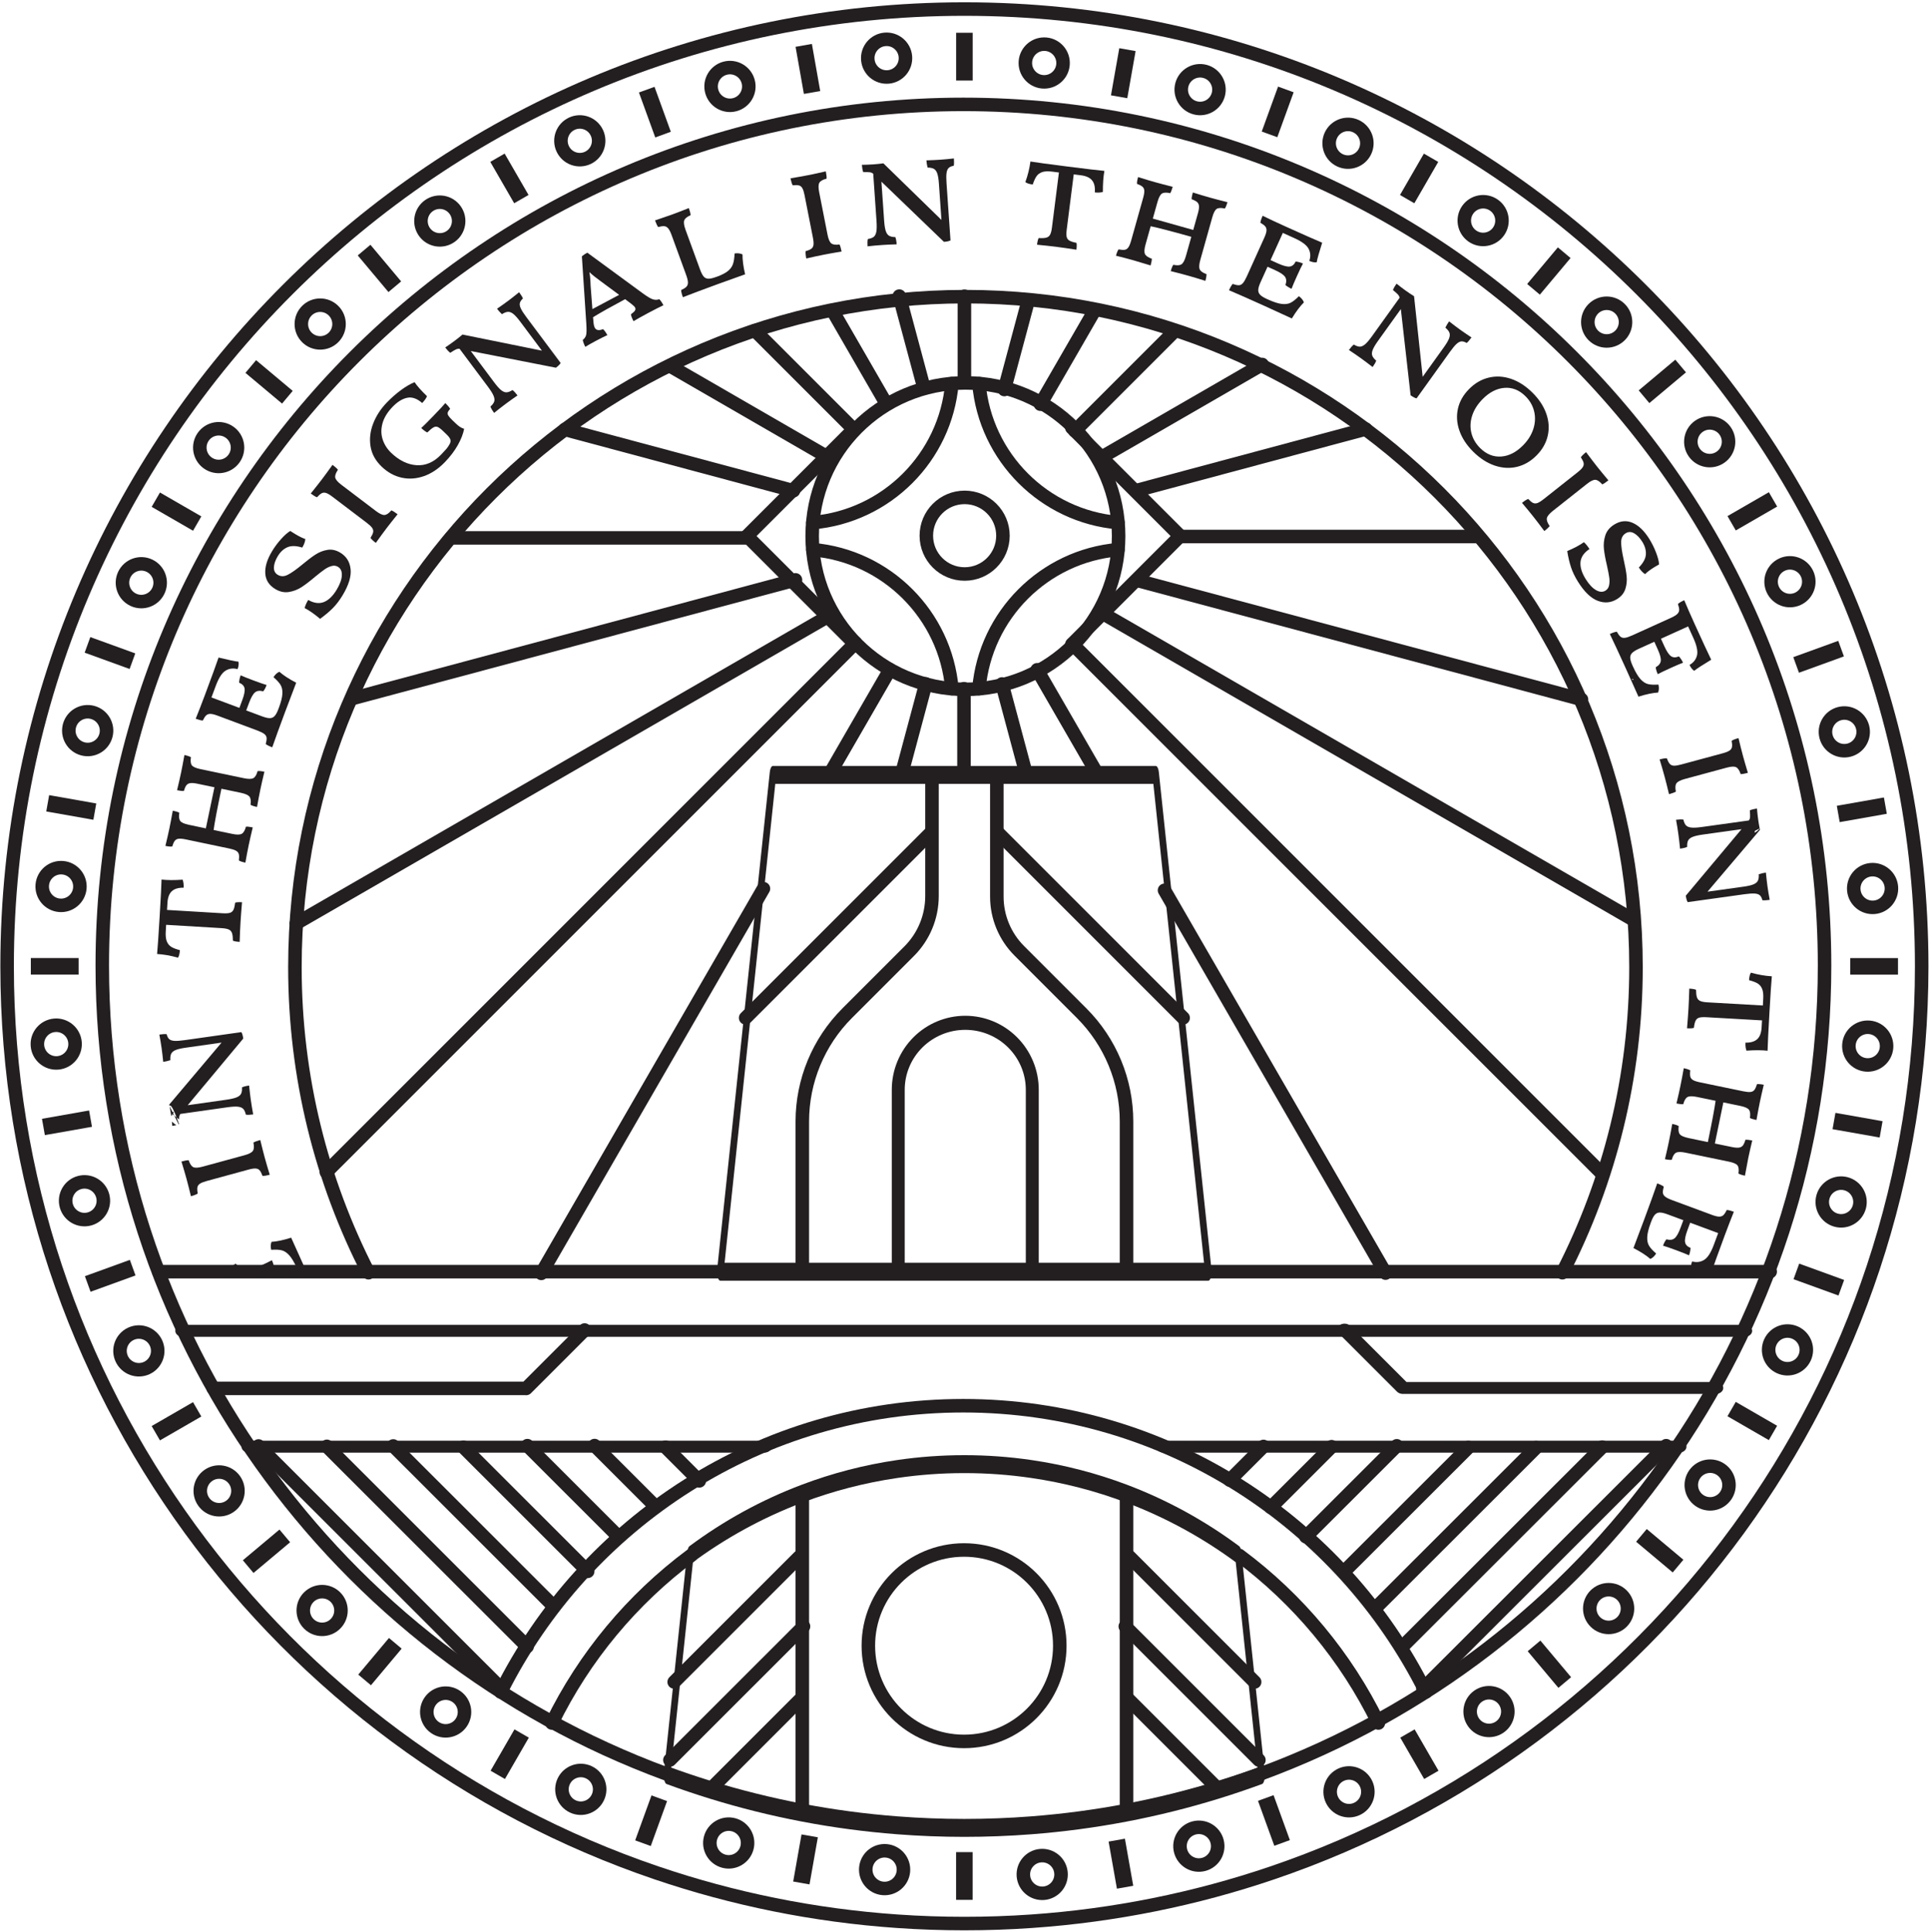 <?xml version="1.0" encoding="UTF-8" standalone="no"?>
<!DOCTYPE svg PUBLIC "-//W3C//DTD SVG 1.1//EN" "http://www.w3.org/Graphics/SVG/1.1/DTD/svg11.dtd">
<svg width="100%" height="100%" viewBox="0 0 595 596" version="1.1" xmlns="http://www.w3.org/2000/svg" xmlns:xlink="http://www.w3.org/1999/xlink" xml:space="preserve" xmlns:serif="http://www.serif.com/" style="fill-rule:evenodd;clip-rule:evenodd;stroke-linecap:round;stroke-linejoin:round;stroke-miterlimit:1.5;">
    <g transform="matrix(1,0,0,1,-1832,-333)">
        <g id="coin_export" transform="matrix(1,0,0,1,527.352,0)">
            <g transform="matrix(1.137,0,0,3.161,811.204,-643.817)">
                <path d="M626.69,483.676C622.727,483.236 618.808,482.76 614.937,482.247L621.262,460.749C630.484,458.28 640.686,456.257 651.618,454.773C659.839,453.656 668.473,452.843 677.414,452.373C683.348,452.06 689.418,451.898 695.592,451.898C701.766,451.898 707.835,452.06 713.77,452.373C722.711,452.843 731.345,453.656 739.566,454.773C750.498,456.257 760.7,458.28 769.922,460.749L776.247,482.247C772.376,482.76 768.457,483.236 764.493,483.676C748.266,485.477 731.287,486.659 713.77,487.144C707.771,487.311 701.709,487.395 695.592,487.395C689.475,487.395 683.413,487.311 677.414,487.144C659.896,486.659 642.917,485.477 626.69,483.676ZM761.793,433.121L629.39,433.121L643.654,384.641L747.529,384.641L761.793,433.121Z" style="fill:none;stroke:rgb(35,31,32);stroke-width:1.75px;"/>
            </g>
            <g transform="matrix(1.093,0,0,1.093,-367.069,205.697)">
                <path d="M1847.58,595.693L1873.51,621.627" style="fill:none;stroke:rgb(35,31,32);stroke-width:3.81px;"/>
            </g>
            <g transform="matrix(-1.093,0,0,1.093,3571.31,205.697)">
                <path d="M1847.58,595.693L1873.51,621.627" style="fill:none;stroke:rgb(35,31,32);stroke-width:3.81px;"/>
            </g>
            <g transform="matrix(0.964,6.06673e-17,-6.06673e-17,0.964,-128.079,238.927)">
                <path d="M1847.58,595.693L1887.68,635.792" style="fill:none;stroke:rgb(35,31,32);stroke-width:4.32px;"/>
            </g>
            <g transform="matrix(-0.964,6.06673e-17,6.06673e-17,0.964,3332.32,238.927)">
                <path d="M1847.58,595.693L1887.68,635.792" style="fill:none;stroke:rgb(35,31,32);stroke-width:4.32px;"/>
            </g>
            <g transform="matrix(1.028,6.47396e-17,-6.47396e-17,1.028,-247.574,222.312)">
                <path d="M1847.58,595.693L1887.68,635.792" style="fill:none;stroke:rgb(35,31,32);stroke-width:4.05px;"/>
            </g>
            <g transform="matrix(-1.028,6.47396e-17,6.47396e-17,1.028,3451.81,222.312)">
                <path d="M1847.58,595.693L1887.68,635.792" style="fill:none;stroke:rgb(35,31,32);stroke-width:4.05px;"/>
            </g>
            <g transform="matrix(1.421,8.94544e-17,-8.94544e-17,1.421,-1012.8,-256.48)">
                <path d="M1847.58,595.693L1887.68,635.792" style="fill:none;stroke:rgb(35,31,32);stroke-width:2.93px;"/>
            </g>
            <g transform="matrix(-1.421,8.94544e-17,8.94544e-17,1.421,4217.03,-256.48)">
                <path d="M1847.58,595.693L1887.68,635.792" style="fill:none;stroke:rgb(35,31,32);stroke-width:2.93px;"/>
            </g>
            <g transform="matrix(0.99,0,0,1.077,-220.761,-18.295)">
                <path d="M1820.68,690.249L1820.68,638.306C1820.68,633.218 1822.88,628.338 1826.79,624.739C1830.71,621.141 1836.02,619.12 1841.56,619.12L1841.56,619.12C1847.1,619.12 1852.41,621.141 1856.32,624.739C1860.24,628.338 1862.44,633.218 1862.44,638.306L1862.44,690.249M1820.68,690.249L1820.68,638.306C1820.68,633.218 1822.88,628.338 1826.79,624.739C1830.71,621.141 1836.02,619.12 1841.56,619.12L1841.56,619.12C1847.1,619.12 1852.41,621.141 1856.32,624.739C1860.24,628.338 1862.44,633.218 1862.44,638.306L1862.44,690.249" style="fill:none;stroke:rgb(35,31,32);stroke-width:4.03px;"/>
            </g>
            <g transform="matrix(1,0,0,1,-225.457,0)">
                <path d="M1837.58,572.017L1837.58,609.584C1837.58,615.849 1840.07,621.857 1844.5,626.287L1863.74,645.531C1872.6,654.391 1877.58,666.408 1877.58,678.938L1877.58,725.262M1877.58,793.701L1877.58,891.894" style="fill:none;stroke:rgb(35,31,32);stroke-width:4.17px;"/>
            </g>
            <g transform="matrix(-1,0,0,1,3429.7,0)">
                <path d="M1837.58,572.017L1837.58,609.398C1837.58,615.782 1840.11,621.905 1844.63,626.419L1863.74,645.531C1872.6,654.391 1877.58,666.408 1877.58,678.938L1877.58,725.262M1877.58,793.701L1877.58,891.894" style="fill:none;stroke:rgb(35,31,32);stroke-width:4.17px;"/>
            </g>
            <g transform="matrix(0.75,0,0,0.75,971.04,113.355)">
                <path d="M718.816,1022.43C583.495,972.609 486.874,842.477 486.874,689.956C486.874,494.49 645.568,335.796 841.034,335.796C1036.5,335.796 1195.19,494.49 1195.19,689.956C1195.19,842.477 1098.57,972.609 963.252,1022.43C957.387,1024.59 951.448,1026.6 945.442,1028.45C920.853,1036.04 895.124,1041.01 868.58,1043.06C859.489,1043.76 850.303,1044.12 841.034,1044.12C831.765,1044.12 822.579,1043.76 813.488,1043.06C786.944,1041.01 761.215,1036.04 736.626,1028.45C730.62,1026.6 724.681,1024.59 718.816,1022.43Z" style="fill:none;stroke:rgb(35,31,32);stroke-width:5.55px;"/>
            </g>
            <g transform="matrix(0.584,0,0,0.584,1111.28,228.403)">
                <path d="M525.754,851.348C500.902,802.938 486.874,748.072 486.874,689.956C486.874,494.49 645.568,335.796 841.034,335.796C1036.5,335.796 1195.19,494.49 1195.19,689.956C1195.19,748.072 1181.17,802.938 1156.31,851.348" style="fill:none;stroke:rgb(35,31,32);stroke-width:7.14px;"/>
            </g>
            <g transform="matrix(4.08412e-17,-0.667,0.667,4.08412e-17,1141.93,1192.03)">
                <path d="M881.133,318.66C880.822,321.345 880.803,324.598 881.075,328.42C880,328.806 878.764,328.957 877.368,328.874C877.411,326.473 876.881,324.664 875.778,323.446C874.674,322.229 872.875,321.545 870.381,321.396L867.088,321.199L865.551,346.865C865.458,348.412 865.528,349.555 865.759,350.295C865.99,351.034 866.458,351.576 867.163,351.918C867.869,352.261 868.967,352.527 870.457,352.716C870.671,353.33 870.733,354.385 870.643,355.882C866.958,355.561 863.942,355.33 861.598,355.19C858.704,355.016 855.608,354.881 852.31,354.784C852.4,353.287 852.587,352.247 852.872,351.663C854.375,351.653 855.522,351.521 856.313,351.268C857.104,351.015 857.672,350.524 858.016,349.793C858.36,349.063 858.577,347.95 858.667,346.453L860.204,320.786L857.136,320.603C855.14,320.483 853.591,320.653 852.487,321.113C851.383,321.572 850.553,322.261 849.997,323.179C849.442,324.097 848.937,325.418 848.483,327.144C846.887,327.048 845.728,326.753 845.007,326.259C845.958,322.912 846.526,319.692 846.712,316.599C849.3,316.854 855.009,317.246 863.839,317.775C872.818,318.313 878.583,318.608 881.133,318.66Z" style="fill:rgb(35,31,32);"/>
            </g>
            <g transform="matrix(4.08412e-17,-0.667,0.667,4.08412e-17,1141.93,1192.03)">
                <path d="M928.013,356.716C927.573,358.82 927.584,360.29 928.047,361.127C928.51,361.965 929.587,362.611 931.279,363.068C931.4,363.706 931.308,364.759 931,366.226C927.695,365.432 925.015,364.82 922.96,364.39C920.514,363.878 917.765,363.353 914.712,362.816C915.019,361.349 915.356,360.347 915.724,359.811C917.456,360.072 918.702,359.911 919.462,359.33C920.222,358.749 920.822,357.407 921.263,355.303L923.137,346.352C913.745,344.386 907.385,343.182 904.056,342.74L902.259,351.325C901.819,353.428 901.83,354.899 902.293,355.736C902.756,356.573 903.858,357.225 905.598,357.691C905.661,358.368 905.543,359.416 905.246,360.835C901.941,360.04 899.26,359.428 897.206,358.998C894.76,358.486 892.011,357.962 888.957,357.425C889.265,355.957 889.602,354.956 889.969,354.42C891.213,354.578 892.171,354.574 892.844,354.409C893.517,354.243 894.052,353.819 894.45,353.137C894.849,352.454 895.201,351.379 895.509,349.912L899.702,329.881C899.999,328.462 900.102,327.361 900.011,326.576C899.92,325.791 899.599,325.187 899.049,324.766C898.499,324.344 897.623,323.957 896.421,323.603C896.32,322.867 896.412,321.814 896.699,320.444C899.809,321.198 902.538,321.82 904.886,322.312C906.843,322.721 909.543,323.235 912.988,323.854C912.691,325.273 912.378,326.28 912.049,326.875C910.268,326.604 909,326.747 908.245,327.304C907.49,327.86 906.893,329.191 906.452,331.294L904.809,339.145L923.812,343.123L925.456,335.272C925.753,333.854 925.844,332.749 925.728,331.959C925.613,331.169 925.28,330.564 924.73,330.142C924.18,329.721 923.304,329.333 922.102,328.979C922.059,328.204 922.177,327.157 922.453,325.836C925.563,326.589 928.268,327.206 930.567,327.688C932.572,328.108 935.297,328.627 938.742,329.246C938.476,330.518 938.138,331.519 937.73,332.251C935.949,331.98 934.693,332.126 933.962,332.688C933.232,333.249 932.647,334.582 932.206,336.685L928.013,356.716Z" style="fill:rgb(35,31,32);"/>
            </g>
            <g transform="matrix(4.08412e-17,-0.667,0.667,4.08412e-17,1141.93,1192.03)">
                <path d="M974.722,370.44C975.899,371.146 976.737,372.046 977.235,373.139C975.571,375.025 973.881,377.621 972.166,380.928L958.638,375.796C951.896,373.279 946.448,371.297 942.293,369.852C942.835,368.401 943.346,367.391 943.825,366.823C945.03,367.167 945.978,367.307 946.668,367.245C947.358,367.183 947.96,366.82 948.474,366.159C948.988,365.497 949.524,364.417 950.084,362.919L956.981,344.449C957.488,343.092 957.744,342.014 957.749,341.215C957.754,340.417 957.516,339.768 957.036,339.268C956.555,338.769 955.771,338.263 954.682,337.749C954.71,336.96 954.987,335.863 955.511,334.458C958.847,335.811 962.505,337.23 966.484,338.716C975.099,341.933 980.875,344.037 983.812,345.027C982.684,349.62 982.045,352.689 981.895,354.234C980.907,354.451 979.757,354.315 978.446,353.826C978.993,351.79 978.763,349.943 977.754,348.286C976.746,346.629 974.439,345.128 970.834,343.781L965.357,341.736L960.531,354.657L964.042,355.969C966.524,356.895 968.349,357.257 969.519,357.054C970.688,356.85 971.576,356.008 972.182,354.527C973.335,354.584 974.473,354.823 975.596,355.242C975.066,356.378 974.285,358.327 973.253,361.089C972.134,364.085 971.42,366.139 971.112,367.251C969.848,366.779 968.87,366.254 968.179,365.676C968.616,364.078 968.459,362.819 967.709,361.899C966.959,360.979 965.343,360.056 962.862,359.129L959.351,357.818L956.597,365.191C956.038,366.69 955.766,367.882 955.782,368.768C955.797,369.654 956.135,370.393 956.794,370.986C957.452,371.579 958.554,372.164 960.099,372.741L960.521,372.898C963.236,373.912 965.419,374.461 967.068,374.543C968.718,374.626 970.076,374.346 971.143,373.704C972.209,373.062 973.402,371.974 974.722,370.44Z" style="fill:rgb(35,31,32);"/>
            </g>
            <g transform="matrix(4.08412e-17,-0.667,0.667,4.08412e-17,1141.93,1192.03)">
                <path d="M1012.59,402.38C1010.24,400.963 1008.25,399.446 1006.63,397.828C1005.01,396.21 1003.37,394.261 1001.71,391.979C1003.9,389.393 1005.57,387.012 1006.7,384.837C1007.82,385.104 1009.07,385.65 1010.44,386.474C1008.93,389.181 1008.62,391.617 1009.5,393.782C1010.38,395.947 1012.28,397.906 1015.19,399.658C1017.68,401.152 1019.87,401.946 1021.77,402.038C1023.67,402.131 1025,401.534 1025.77,400.25C1026.32,399.35 1026.43,398.356 1026.12,397.268C1025.82,396.179 1025.3,395.107 1024.56,394.051C1023.83,392.996 1022.7,391.546 1021.19,389.702C1019.07,387.205 1017.45,385.078 1016.32,383.319C1015.19,381.561 1014.46,379.631 1014.12,377.531C1013.78,375.431 1014.24,373.331 1015.5,371.233C1017.23,368.364 1019.62,366.831 1022.69,366.633C1025.75,366.436 1029.17,367.471 1032.93,369.738C1034.95,370.949 1036.83,372.346 1038.59,373.93C1040.35,375.513 1041.61,376.94 1042.36,378.209C1042.03,378.655 1041.58,379.37 1040.98,380.355C1039.82,382.281 1039.04,383.879 1038.62,385.147C1037.44,385.077 1036.12,384.604 1034.67,383.728C1035.54,380.926 1035.59,378.638 1034.82,376.863C1034.05,375.088 1032.68,373.607 1030.71,372.422C1028.82,371.288 1027.1,370.689 1025.54,370.622C1023.97,370.556 1022.82,371.144 1022.07,372.386C1021.22,373.799 1021.22,375.346 1022.08,377.027C1022.93,378.708 1024.5,380.938 1026.8,383.718C1028.77,386.069 1030.31,388.106 1031.43,389.83C1032.55,391.555 1033.28,393.405 1033.6,395.381C1033.93,397.357 1033.5,399.329 1032.32,401.299C1030.62,404.126 1028.08,405.721 1024.71,406.085C1021.34,406.449 1017.3,405.214 1012.59,402.38Z" style="fill:rgb(35,31,32);"/>
            </g>
            <g transform="matrix(4.08412e-17,-0.667,0.667,4.08412e-17,1141.93,1192.03)">
                <path d="M1036.83,417.755C1037.76,416.521 1038.54,415.701 1039.16,415.295C1040.22,415.971 1041.09,416.378 1041.77,416.517C1042.45,416.656 1043.11,416.502 1043.76,416.056C1044.42,415.61 1045.19,414.79 1046.1,413.596L1058.2,397.655C1059.08,396.5 1059.65,395.549 1059.9,394.801C1060.15,394.053 1060.12,393.37 1059.81,392.754C1059.49,392.137 1058.87,391.411 1057.93,390.576C1058.18,389.828 1058.77,388.857 1059.67,387.663C1062.16,389.676 1064.36,391.409 1066.27,392.859C1067.86,394.068 1070.08,395.69 1072.93,397.726C1071.99,398.96 1071.23,399.795 1070.65,400.231C1069.15,399.223 1067.95,398.809 1067.03,398.988C1066.11,399.168 1065,400.113 1063.7,401.825L1051.6,417.766C1050.3,419.478 1049.67,420.811 1049.74,421.766C1049.79,422.721 1050.51,423.782 1051.88,424.95C1051.59,425.668 1050.99,426.624 1050.08,427.818C1047.43,425.683 1045.28,423.982 1043.61,422.712C1041.61,421.201 1039.36,419.549 1036.83,417.755Z" style="fill:rgb(35,31,32);"/>
            </g>
            <g transform="matrix(4.08412e-17,-0.667,0.667,4.08412e-17,1141.93,1192.03)">
                <path d="M1074.19,449.699C1071.1,446.715 1068.94,443.484 1067.71,440.007C1066.49,436.53 1066.25,433.088 1067,429.682C1067.75,426.275 1069.46,423.187 1072.13,420.418C1074.91,417.541 1078.05,415.832 1081.56,415.293C1085.07,414.753 1088.58,415.176 1092.11,416.562C1095.63,417.948 1098.83,420.029 1101.71,422.806C1103.9,424.922 1105.83,427.114 1107.5,429.382C1109.16,431.65 1110.38,433.748 1111.16,435.678C1109.52,436.733 1107.36,438.645 1104.69,441.414C1103.77,441.077 1102.71,440.336 1101.52,439.191C1103.6,436.821 1104.41,434.509 1103.94,432.255C1103.48,430.002 1102.08,427.747 1099.74,425.491C1097.26,423.097 1094.71,421.543 1092.1,420.83C1089.49,420.117 1087.02,420.143 1084.68,420.91C1082.35,421.676 1080.29,422.976 1078.52,424.81C1074.98,428.479 1073.06,432.392 1072.77,436.55C1072.47,440.708 1074.1,444.505 1077.66,447.941C1078.78,449.016 1079.66,449.831 1080.3,450.385C1080.95,450.939 1081.68,451.438 1082.51,451.883C1083.22,452.295 1083.9,452.415 1084.55,452.244C1085.2,452.074 1086,451.503 1086.93,450.532L1088.55,448.859C1089.55,447.816 1090.18,446.983 1090.44,446.36C1090.69,445.737 1090.63,445.085 1090.24,444.402C1089.86,443.72 1089.08,442.771 1087.89,441.555C1088.3,440.699 1088.99,439.768 1089.96,438.761C1090.71,439.631 1092.64,441.558 1095.73,444.543C1098.79,447.492 1100.71,449.278 1101.5,449.9C1100.53,450.907 1099.64,451.648 1098.84,452.122C1098.12,451.498 1097.54,451.129 1097.1,451.013C1096.65,450.897 1096.18,450.994 1095.67,451.303C1095.16,451.613 1094.48,452.217 1093.61,453.116L1092.31,454.465C1091.51,455.292 1090.92,455.992 1090.54,456.564C1090.16,457.136 1089.84,457.814 1089.57,458.596C1087.23,458.143 1084.72,457.163 1082.04,455.656C1079.36,454.148 1076.75,452.163 1074.19,449.699Z" style="fill:rgb(35,31,32);"/>
            </g>
            <g transform="matrix(4.08412e-17,-0.667,0.667,4.08412e-17,1141.93,1192.03)">
                <path d="M1148.86,479.057C1150,480.578 1151.29,482.229 1152.75,484.011C1151.55,484.909 1150.59,485.502 1149.87,485.79C1149.16,485.01 1148.46,484.534 1147.77,484.363C1147.08,484.192 1146.24,484.338 1145.25,484.801C1144.25,485.264 1142.91,486.124 1141.23,487.381L1120.04,503.224C1119.41,502.883 1118.67,502.152 1117.84,501.031L1125.56,461.658L1111.15,472.429C1109.43,473.716 1108.21,474.798 1107.49,475.677C1106.78,476.555 1106.43,477.389 1106.46,478.179C1106.49,478.968 1106.84,479.894 1107.51,480.954C1107.02,481.633 1106.19,482.406 1105.03,483.274C1103.49,481.053 1102.2,479.241 1101.15,477.84C1099.75,475.959 1098.35,474.167 1096.95,472.466C1098.11,471.598 1099.09,471.025 1099.88,470.747C1100.71,471.688 1101.49,472.273 1102.22,472.505C1102.95,472.736 1103.85,472.632 1104.89,472.194C1105.93,471.756 1107.32,470.894 1109.04,469.607L1126.57,456.502L1126.59,456.397C1126.66,455.907 1126.58,455.405 1126.35,454.89C1126.12,454.375 1125.58,453.467 1124.74,452.166C1125.31,451.427 1126.13,450.654 1127.21,449.846C1128.21,451.347 1129.22,452.778 1130.24,454.139C1131.16,455.38 1132.14,456.611 1133.18,457.832L1125.73,494.567L1139.12,484.559C1140.8,483.302 1141.99,482.242 1142.69,481.378C1143.38,480.515 1143.72,479.688 1143.69,478.899C1143.66,478.109 1143.3,477.164 1142.6,476.063C1143.4,475.215 1144.24,474.462 1145.12,473.804C1146.54,475.865 1147.78,477.616 1148.86,479.057Z" style="fill:rgb(35,31,32);"/>
            </g>
            <g transform="matrix(4.08412e-17,-0.667,0.667,4.08412e-17,1141.93,1192.03)">
                <path d="M1149.54,548.837C1149,549.41 1148.06,550.049 1146.74,550.754C1145.89,548.942 1144.72,546.647 1143.24,543.869C1141.69,540.958 1140.4,538.644 1139.37,536.926C1140.74,536.198 1141.8,535.801 1142.56,535.737C1143.24,536.681 1143.81,537.298 1144.27,537.588C1144.74,537.877 1145.21,537.893 1145.7,537.635C1146.09,537.423 1146.66,536.838 1147.4,535.88L1149.54,533.041C1146.15,526.69 1143.37,521.743 1141.2,518.199L1139.1,518.388C1137.85,518.487 1136.93,518.69 1136.36,518.995C1135.13,519.653 1134.9,520.934 1135.69,522.836C1135.04,523.524 1134.11,524.185 1132.92,524.819C1132.12,523.096 1131.19,521.242 1130.13,519.257C1129.21,517.537 1128.34,515.995 1127.5,514.63C1128.55,514.066 1129.62,513.67 1130.68,513.441C1131.38,514.318 1132.18,514.85 1133.11,515.039C1134.03,515.227 1135.69,515.245 1138.11,515.094L1169.37,513.043C1170,513.787 1170.56,514.623 1171.05,515.549L1152.26,541.187C1150.75,543.238 1149.82,544.794 1149.48,545.854C1149.14,546.913 1149.16,547.908 1149.54,548.837ZM1151.54,530.273L1157.76,521.862C1159.49,519.47 1160.92,517.689 1162.05,516.519C1160.76,516.754 1159.44,516.906 1158.09,516.974C1156.74,517.043 1155.9,517.081 1155.56,517.09L1144.95,517.901L1151.54,530.273Z" style="fill:rgb(35,31,32);"/>
            </g>
            <g transform="matrix(4.08412e-17,-0.667,0.667,4.08412e-17,1141.93,1192.03)">
                <path d="M1159.98,575.59C1160.79,577.796 1161.65,579.464 1162.57,580.592C1163.48,581.72 1164.56,582.495 1165.81,582.919C1167.05,583.342 1168.67,583.588 1170.67,583.658C1170.9,585.012 1170.76,586.233 1170.25,587.322C1167.74,587.283 1164.66,587.686 1161.04,588.532L1156.56,576.043C1154.09,569.283 1152.05,563.854 1150.45,559.758C1151.9,559.226 1153,558.958 1153.75,558.953C1154.25,560.045 1154.76,560.845 1155.26,561.352C1155.77,561.86 1156.44,562.105 1157.29,562.089C1158.13,562.073 1159.31,561.791 1160.81,561.242L1179.33,554.48C1180.69,553.983 1181.67,553.477 1182.28,552.962C1182.89,552.446 1183.23,551.844 1183.3,551.154C1183.37,550.465 1183.23,549.516 1182.9,548.308C1183.58,547.846 1184.6,547.366 1185.96,546.869C1187.11,550.284 1188.01,552.906 1188.68,554.737C1189.38,556.662 1190.38,559.25 1191.67,562.502C1190.26,563.016 1189.16,563.284 1188.38,563.307C1187.68,561.698 1186.89,560.724 1185.99,560.386C1185.1,560.048 1183.64,560.247 1181.62,560.984L1163.31,567.669C1161.81,568.218 1160.72,568.774 1160.05,569.339C1159.38,569.903 1159.03,570.629 1159.01,571.515C1158.99,572.401 1159.26,573.618 1159.83,575.167L1159.98,575.59Z" style="fill:rgb(35,31,32);"/>
            </g>
            <g transform="matrix(4.08412e-17,-0.667,0.667,4.08412e-17,1141.93,1192.03)">
                <path d="M1168.36,616.81C1169.88,616.511 1171.01,616.417 1171.75,616.527C1172.09,617.734 1172.46,618.615 1172.88,619.17C1173.29,619.725 1173.89,620.052 1174.67,620.153C1175.46,620.253 1176.59,620.159 1178.06,619.87L1197.7,616.007C1199.12,615.727 1200.17,615.392 1200.86,615.002C1201.55,614.612 1201.98,614.082 1202.15,613.411C1202.33,612.74 1202.34,611.782 1202.2,610.537C1202.88,610.147 1203.96,609.808 1205.43,609.518C1205.95,612.676 1206.45,615.432 1206.91,617.785C1207.29,619.747 1207.87,622.434 1208.65,625.847C1207.13,626.146 1206,626.265 1205.28,626.204C1204.83,624.458 1204.21,623.346 1203.4,622.868C1202.59,622.391 1201.14,622.359 1199.03,622.774L1179.39,626.637C1177.28,627.051 1175.93,627.635 1175.34,628.388C1174.75,629.141 1174.58,630.41 1174.83,632.194C1174.13,632.535 1173.05,632.85 1171.58,633.139C1171.02,629.786 1170.54,627.079 1170.13,625.02C1169.65,622.568 1169.06,619.831 1168.36,616.81Z" style="fill:rgb(35,31,32);"/>
            </g>
            <g transform="matrix(4.08412e-17,-0.667,0.667,4.08412e-17,1141.93,1192.03)">
                <path d="M1214.04,678.812C1214.17,680.706 1214.37,682.797 1214.63,685.083C1213.13,685.187 1212,685.165 1211.24,685.018C1211.07,683.978 1210.74,683.199 1210.25,682.682C1209.76,682.165 1208.98,681.831 1207.89,681.681C1206.8,681.531 1205.21,681.529 1203.12,681.674L1176.72,683.507C1176.38,682.88 1176.15,681.868 1176.06,680.472L1203.88,651.563L1185.93,652.81C1183.79,652.958 1182.18,653.208 1181.1,653.558C1180.02,653.909 1179.28,654.424 1178.88,655.103C1178.48,655.782 1178.27,656.748 1178.25,658.002C1177.47,658.306 1176.36,658.509 1174.91,658.609C1174.83,655.91 1174.72,653.688 1174.6,651.943C1174.44,649.6 1174.23,647.335 1173.98,645.148C1175.43,645.048 1176.56,645.095 1177.37,645.289C1177.56,646.528 1177.9,647.444 1178.39,648.036C1178.88,648.628 1179.68,649.023 1180.8,649.221C1181.92,649.419 1183.55,649.444 1185.69,649.295L1207.53,647.779L1207.6,647.699C1207.92,647.325 1208.13,646.86 1208.21,646.303C1208.3,645.746 1208.34,644.691 1208.33,643.139C1209.21,642.827 1210.33,642.625 1211.67,642.531C1211.7,644.333 1211.77,646.082 1211.88,647.777C1211.99,649.322 1212.15,650.889 1212.36,652.478L1186.2,679.317L1202.87,678.159C1204.97,678.014 1206.54,677.767 1207.59,677.418C1208.65,677.07 1209.38,676.556 1209.78,675.877C1210.18,675.197 1210.39,674.206 1210.4,672.903C1211.53,672.624 1212.65,672.446 1213.74,672.37C1213.82,674.87 1213.91,677.017 1214.04,678.812Z" style="fill:rgb(35,31,32);"/>
            </g>
            <g transform="matrix(4.08412e-17,-0.667,0.667,4.08412e-17,1141.93,1192.03)">
                <path d="M1208.87,754.675C1206.21,754.186 1202.96,753.951 1199.13,753.969C1198.82,752.871 1198.75,751.628 1198.92,750.24C1201.32,750.443 1203.16,750.034 1204.44,749.013C1205.73,747.993 1206.54,746.243 1206.85,743.764L1207.26,740.492L1181.76,737.256C1180.22,737.061 1179.07,737.054 1178.32,737.236C1177.57,737.417 1177,737.848 1176.61,738.529C1176.22,739.211 1175.88,740.289 1175.59,741.763C1174.97,741.936 1173.91,741.928 1172.42,741.739C1172.99,738.083 1173.42,735.089 1173.71,732.759C1174.08,729.884 1174.42,726.804 1174.73,723.519C1176.22,723.707 1177.25,723.964 1177.81,724.287C1177.72,725.787 1177.78,726.94 1177.98,727.746C1178.18,728.552 1178.63,729.151 1179.33,729.543C1180.04,729.935 1181.14,730.225 1182.62,730.414L1208.13,733.65L1208.52,730.601C1208.77,728.618 1208.7,727.06 1208.32,725.929C1207.93,724.797 1207.3,723.923 1206.42,723.308C1205.54,722.692 1204.26,722.101 1202.57,721.534C1202.77,719.947 1203.14,718.811 1203.68,718.123C1206.96,719.295 1210.13,720.076 1213.21,720.466C1212.78,723.031 1212.01,728.702 1210.9,737.477C1209.76,746.401 1209.09,752.134 1208.87,754.675Z" style="fill:rgb(35,31,32);"/>
            </g>
            <g transform="matrix(4.08412e-17,-0.667,0.667,4.08412e-17,1141.93,1192.03)">
                <path d="M1167.71,799.035C1165.64,798.454 1164.17,798.366 1163.31,798.771C1162.44,799.177 1161.72,800.208 1161.15,801.865C1160.51,801.943 1159.46,801.78 1158.02,801.374C1159.04,798.129 1159.83,795.497 1160.39,793.476C1161.07,791.07 1161.78,788.362 1162.52,785.352C1163.96,785.758 1164.94,786.162 1165.45,786.565C1165.07,788.276 1165.15,789.53 1165.68,790.327C1166.21,791.125 1167.51,791.814 1169.58,792.395L1178.38,794.869C1180.98,785.631 1182.61,779.366 1183.27,776.075L1174.83,773.703C1172.76,773.122 1171.29,773.034 1170.42,773.439C1169.56,773.845 1168.83,774.9 1168.25,776.605C1167.57,776.622 1166.53,776.434 1165.14,776.042C1166.15,772.798 1166.94,770.165 1167.51,768.144C1168.19,765.739 1168.9,763.031 1169.64,760.021C1171.08,760.426 1172.06,760.83 1172.57,761.233C1172.33,762.463 1172.26,763.419 1172.38,764.102C1172.5,764.784 1172.89,765.347 1173.55,765.79C1174.2,766.234 1175.25,766.658 1176.69,767.063L1196.39,772.598C1197.79,772.99 1198.88,773.167 1199.67,773.129C1200.46,773.092 1201.08,772.813 1201.54,772.292C1202,771.772 1202.44,770.924 1202.88,769.748C1203.62,769.697 1204.66,769.86 1206.01,770.239C1205.05,773.291 1204.25,775.972 1203.6,778.281C1203.06,780.206 1202.36,782.866 1201.51,786.261C1200.12,785.869 1199.13,785.489 1198.56,785.12C1198.95,783.361 1198.89,782.086 1198.39,781.296C1197.88,780.505 1196.6,779.819 1194.53,779.238L1186.81,777.069L1181.56,795.761L1189.28,797.93C1190.67,798.322 1191.77,798.487 1192.57,798.425C1193.36,798.363 1193.99,798.072 1194.44,797.552C1194.9,797.032 1195.35,796.183 1195.78,795.008C1196.56,795.018 1197.6,795.206 1198.89,795.571C1197.93,798.623 1197.13,801.28 1196.5,803.541C1195.95,805.514 1195.24,808.197 1194.39,811.592C1193.14,811.241 1192.17,810.837 1191.46,810.38C1191.86,808.621 1191.79,807.358 1191.28,806.591C1190.77,805.825 1189.48,805.151 1187.41,804.57L1167.71,799.035Z" style="fill:rgb(35,31,32);"/>
            </g>
            <g transform="matrix(4.08412e-17,-0.667,0.667,4.08412e-17,1141.93,1192.03)">
                <path d="M1150.92,844.613C1150.13,845.739 1149.18,846.515 1148.06,846.939C1146.29,845.152 1143.81,843.292 1140.62,841.359L1146.65,828.206C1149.62,821.648 1151.96,816.345 1153.68,812.296C1155.09,812.934 1156.06,813.511 1156.6,814.027C1156.17,815.206 1155.97,816.143 1155.99,816.835C1156,817.528 1156.32,818.153 1156.95,818.71C1157.58,819.267 1158.62,819.875 1160.07,820.534L1178.04,828.654C1179.36,829.25 1180.42,829.578 1181.21,829.636C1182.01,829.695 1182.67,829.501 1183.2,829.055C1183.74,828.609 1184.29,827.86 1184.88,826.809C1185.66,826.89 1186.74,827.239 1188.11,827.856C1186.53,831.094 1184.87,834.649 1183.12,838.52C1179.34,846.899 1176.85,852.521 1175.66,855.386C1171.16,853.952 1168.14,853.108 1166.61,852.855C1166.46,851.855 1166.67,850.717 1167.25,849.442C1169.24,850.124 1171.1,850.018 1172.82,849.123C1174.54,848.228 1176.19,846.027 1177.78,842.52L1180.19,837.192L1167.62,831.511L1166.07,834.927C1164.98,837.34 1164.5,839.137 1164.62,840.318C1164.75,841.499 1165.53,842.441 1166.96,843.145C1166.83,844.291 1166.52,845.411 1166.02,846.504C1164.93,845.898 1163.03,844.988 1160.35,843.773C1157.43,842.456 1155.43,841.606 1154.34,841.224C1154.9,839.994 1155.49,839.054 1156.11,838.404C1157.67,838.946 1158.94,838.874 1159.91,838.188C1160.88,837.501 1161.91,835.951 1163,833.537L1164.54,830.122L1157.37,826.88C1155.91,826.221 1154.74,825.87 1153.86,825.827C1152.97,825.783 1152.21,826.07 1151.58,826.688C1150.94,827.305 1150.28,828.365 1149.6,829.868L1149.42,830.278C1148.22,832.92 1147.53,835.06 1147.34,836.701C1147.14,838.341 1147.33,839.715 1147.9,840.822C1148.47,841.929 1149.48,843.193 1150.92,844.613Z" style="fill:rgb(35,31,32);"/>
            </g>
            <g transform="matrix(4.08412e-17,-0.667,0.667,4.08412e-17,1141.93,1192.03)">
                <path d="M1135.4,919.229C1134.3,920.772 1133.11,922.507 1131.85,924.433C1130.64,923.559 1129.78,922.822 1129.29,922.222C1129.82,921.311 1130.06,920.502 1130.02,919.793C1129.97,919.084 1129.58,918.325 1128.84,917.516C1128.1,916.706 1126.87,915.69 1125.17,914.466L1103.67,899.039C1103.8,898.336 1104.28,897.416 1105.09,896.279L1144.96,891.765L1130.35,881.276C1128.6,880.023 1127.2,879.188 1126.14,878.77C1125.09,878.352 1124.19,878.276 1123.45,878.542C1122.7,878.807 1121.93,879.419 1121.12,880.376C1120.32,880.112 1119.34,879.558 1118.16,878.713C1119.81,876.579 1121.15,874.801 1122.17,873.38C1123.54,871.472 1124.83,869.595 1126.03,867.75C1127.2,868.595 1128.04,869.352 1128.55,870.022C1127.9,871.095 1127.58,872.016 1127.58,872.786C1127.58,873.556 1127.95,874.373 1128.68,875.237C1129.41,876.102 1130.65,877.16 1132.4,878.413L1150.18,891.175L1150.29,891.158C1150.78,891.077 1151.23,890.85 1151.65,890.477C1152.08,890.103 1152.78,889.316 1153.76,888.115C1154.64,888.437 1155.63,888.991 1156.72,889.777C1155.59,891.181 1154.53,892.573 1153.54,893.953C1152.64,895.212 1151.76,896.52 1150.91,897.878L1113.64,901.858L1127.22,911.604C1128.92,912.827 1130.3,913.641 1131.33,914.044C1132.36,914.447 1133.25,914.516 1133.99,914.25C1134.74,913.985 1135.53,913.353 1136.37,912.356C1137.42,912.863 1138.39,913.438 1139.28,914.079C1137.75,916.051 1136.45,917.767 1135.4,919.229Z" style="fill:rgb(35,31,32);"/>
            </g>
            <g transform="matrix(4.08412e-17,-0.667,0.667,4.08412e-17,1141.93,1192.03)">
                <path d="M1078.95,925.286C1081.98,922.231 1085.22,920.093 1088.67,918.874C1092.13,917.654 1095.53,917.416 1098.88,918.158C1102.22,918.9 1105.26,920.625 1107.99,923.332C1110.69,926.004 1112.45,929.025 1113.26,932.395C1114.08,935.766 1113.89,939.204 1112.71,942.708C1111.52,946.213 1109.4,949.511 1106.34,952.601C1103.32,955.656 1100.08,957.793 1096.62,959.013C1093.17,960.232 1089.76,960.462 1086.4,959.702C1083.04,958.942 1080.01,957.226 1077.31,954.555C1074.57,951.848 1072.81,948.818 1072.01,945.465C1071.21,942.112 1071.41,938.683 1072.59,935.178C1073.78,931.673 1075.9,928.376 1078.95,925.286ZM1080.67,928.457C1077.82,931.334 1076.52,934.566 1076.77,938.151C1077.02,941.737 1078.74,945.112 1081.94,948.276C1084.25,950.561 1086.77,952.146 1089.52,953.033C1092.26,953.92 1094.96,954.047 1097.63,953.415C1100.29,952.783 1102.64,951.436 1104.68,949.376C1107.53,946.499 1108.81,943.268 1108.53,939.682C1108.25,936.097 1106.52,932.74 1103.36,929.611C1100.98,927.256 1098.42,925.635 1095.68,924.748C1092.93,923.861 1090.26,923.742 1087.64,924.392C1085.03,925.042 1082.71,926.397 1080.67,928.457Z" style="fill:rgb(35,31,32);"/>
            </g>
            <g transform="matrix(4.08412e-17,-0.667,0.667,4.08412e-17,1141.93,1192.03)">
                <path d="M1055.35,947.796C1056.32,949.011 1056.91,949.97 1057.15,950.674C1056.24,951.527 1055.62,952.266 1055.32,952.889C1055.02,953.511 1055,954.194 1055.27,954.937C1055.54,955.68 1056.14,956.639 1057.07,957.815L1069.49,973.509C1070.39,974.646 1071.17,975.43 1071.83,975.863C1072.49,976.296 1073.16,976.436 1073.84,976.283C1074.51,976.131 1075.37,975.706 1076.41,975.009C1077.08,975.442 1077.87,976.246 1078.8,977.421C1076.23,979.328 1074.01,981.026 1072.12,982.514C1070.56,983.755 1068.43,985.5 1065.75,987.75C1064.79,986.535 1064.17,985.591 1063.89,984.918C1065.24,983.723 1065.94,982.658 1066,981.721C1066.06,980.785 1065.42,979.474 1064.08,977.789L1051.66,962.095C1050.33,960.41 1049.19,959.477 1048.25,959.297C1047.31,959.116 1046.11,959.545 1044.63,960.583C1044.01,960.12 1043.23,959.3 1042.3,958.124C1045.03,956.094 1047.22,954.427 1048.86,953.124C1050.82,951.573 1052.99,949.797 1055.35,947.796Z" style="fill:rgb(35,31,32);"/>
            </g>
            <g transform="matrix(4.08412e-17,-0.667,0.667,4.08412e-17,1141.93,1192.03)">
                <path d="M1018.84,973.701C1021.17,972.244 1023.43,971.159 1025.6,970.447C1027.78,969.734 1030.26,969.155 1033.05,968.71C1034.36,971.841 1035.72,974.405 1037.15,976.402C1036.4,977.281 1035.35,978.145 1034,978.993C1032.27,976.418 1030.24,975.034 1027.91,974.841C1025.58,974.648 1022.97,975.451 1020.09,977.253C1017.63,978.789 1015.93,980.382 1014.99,982.032C1014.05,983.683 1013.97,985.143 1014.77,986.415C1015.32,987.305 1016.15,987.86 1017.26,988.079C1018.38,988.299 1019.57,988.32 1020.84,988.143C1022.12,987.965 1023.92,987.62 1026.25,987.106C1029.43,986.353 1032.06,985.873 1034.14,985.663C1036.22,985.454 1038.27,985.674 1040.3,986.323C1042.33,986.972 1043.99,988.334 1045.29,990.411C1047.06,993.25 1047.34,996.08 1046.13,998.901C1044.92,1001.72 1042.44,1004.3 1038.72,1006.63C1036.72,1007.87 1034.62,1008.92 1032.41,1009.77C1030.21,1010.62 1028.37,1011.1 1026.89,1011.19C1026.64,1010.7 1026.21,1009.96 1025.61,1008.99C1024.41,1007.08 1023.35,1005.66 1022.4,1004.72C1023,1003.69 1024.02,1002.73 1025.46,1001.83C1027.57,1003.88 1029.58,1004.96 1031.51,1005.08C1033.44,1005.2 1035.38,1004.64 1037.33,1003.43C1039.2,1002.26 1040.51,1001 1041.28,999.633C1042.05,998.268 1042.05,996.972 1041.28,995.743C1040.41,994.344 1039.03,993.645 1037.14,993.645C1035.26,993.645 1032.56,994.037 1029.04,994.821C1026.05,995.51 1023.53,995.963 1021.49,996.18C1019.44,996.398 1017.47,996.204 1015.56,995.6C1013.65,994.997 1012.08,993.72 1010.86,991.771C1009.12,988.973 1008.84,985.991 1010.05,982.823C1011.25,979.655 1014.18,976.614 1018.84,973.701Z" style="fill:rgb(35,31,32);"/>
            </g>
            <g transform="matrix(4.08412e-17,-0.667,0.667,4.08412e-17,1141.93,1192.03)">
                <path d="M971.312,1010.88C969.98,1011.21 968.752,1011.17 967.627,1010.74C967.476,1008.23 966.841,1005.2 965.722,1001.65L978.928,995.735C985.481,992.762 990.74,990.32 994.703,988.412C995.343,989.823 995.694,990.898 995.756,991.639C994.659,992.246 993.889,992.815 993.444,993.346C992.999,993.878 992.828,994.559 992.931,995.39C993.034,996.222 993.415,997.366 994.076,998.822L1002.22,1016.77C1002.82,1018.1 1003.4,1019.04 1003.96,1019.61C1004.52,1020.18 1005.15,1020.47 1005.84,1020.48C1006.53,1020.5 1007.45,1020.3 1008.58,1019.9C1009.12,1020.48 1009.7,1021.45 1010.32,1022.82C1007,1024.21 1003.4,1025.79 999.537,1027.54C991.163,1031.34 985.586,1033.93 982.806,1035.3C980.364,1031.25 978.651,1028.62 977.668,1027.42C978.214,1026.57 979.124,1025.86 980.399,1025.28C981.448,1027.11 982.915,1028.25 984.798,1028.72C986.682,1029.18 989.376,1028.62 992.88,1027.03L998.205,1024.61L992.505,1012.05L989.092,1013.6C986.68,1014.69 985.131,1015.72 984.446,1016.69C983.761,1017.66 983.726,1018.89 984.341,1020.36C983.485,1021.14 982.51,1021.77 981.418,1022.27C980.993,1021.09 980.171,1019.15 978.952,1016.47C977.631,1013.56 976.687,1011.6 976.121,1010.59C977.349,1010.03 978.413,1009.72 979.31,1009.64C980.128,1011.08 981.128,1011.86 982.308,1011.98C983.489,1012.11 985.286,1011.62 987.698,1010.52L991.111,1008.98L987.858,1001.81C987.197,1000.35 986.548,999.316 985.912,998.699C985.275,998.082 984.514,997.797 983.629,997.842C982.744,997.886 981.551,998.25 980.049,998.931L979.639,999.117C977,1000.32 975.066,1001.47 973.839,1002.57C972.612,1003.68 971.848,1004.84 971.545,1006.04C971.242,1007.25 971.165,1008.86 971.312,1010.88ZM973.392,999.117L973.819,999.391C973.808,999.239 973.802,999.086 973.802,998.931C973.802,998.771 973.808,998.612 973.82,998.454L973.392,999.117Z" style="fill:rgb(35,31,32);"/>
            </g>
            <g transform="matrix(4.08412e-17,-0.667,0.667,4.08412e-17,1141.93,1192.03)">
                <path d="M936.693,1011.44C937.097,1012.93 937.27,1014.05 937.211,1014.79C936.031,1015.21 935.179,1015.65 934.654,1016.11C934.13,1016.56 933.844,1017.18 933.799,1017.97C933.753,1018.76 933.926,1019.87 934.318,1021.32L939.543,1040.64C939.922,1042.04 940.329,1043.07 940.766,1043.73C941.203,1044.39 941.762,1044.78 942.444,1044.9C943.125,1045.03 944.082,1044.98 945.314,1044.75C945.751,1045.41 946.165,1046.46 946.556,1047.91C943.443,1048.65 940.728,1049.33 938.413,1049.96C936.483,1050.48 933.843,1051.24 930.492,1052.25C930.087,1050.76 929.89,1049.65 929.9,1048.92C931.611,1048.35 932.677,1047.65 933.097,1046.81C933.517,1045.97 933.447,1044.52 932.886,1042.44L927.66,1023.12C927.099,1021.05 926.423,1019.74 925.63,1019.21C924.838,1018.67 923.561,1018.59 921.798,1018.96C921.409,1018.29 921.019,1017.23 920.628,1015.78C923.934,1014.99 926.601,1014.32 928.627,1013.77C931.039,1013.12 933.728,1012.34 936.693,1011.44Z" style="fill:rgb(35,31,32);"/>
            </g>
            <g transform="matrix(4.08412e-17,-0.667,0.667,4.08412e-17,1141.93,1192.03)">
                <path d="M904.748,1057.7C904.536,1057.74 904.323,1057.79 904.11,1057.83L875.528,1033.58L877.835,1050.14C878.124,1052.21 878.479,1053.77 878.9,1054.79C879.32,1055.82 879.883,1056.51 880.589,1056.87C881.294,1057.22 882.297,1057.36 883.598,1057.28C883.955,1058.39 884.209,1059.49 884.361,1060.58C881.872,1060.83 879.737,1061.07 877.955,1061.32C876.074,1061.58 874.002,1061.92 871.739,1062.34C871.532,1060.85 871.476,1059.73 871.57,1058.96C872.596,1058.71 873.35,1058.33 873.832,1057.81C874.315,1057.29 874.593,1056.48 874.668,1055.38C874.742,1054.29 874.635,1052.7 874.345,1050.62L870.694,1024.41C871.296,1024.03 872.29,1023.74 873.676,1023.54L904.437,1049.31L901.954,1031.49C901.658,1029.36 901.298,1027.77 900.874,1026.72C900.45,1025.67 899.885,1024.96 899.18,1024.61C898.474,1024.25 897.496,1024.11 896.244,1024.18C895.887,1023.43 895.608,1022.33 895.408,1020.89C898.094,1020.62 900.304,1020.36 902.036,1020.12C904.363,1019.8 906.608,1019.44 908.772,1019.03C908.972,1020.47 909.004,1021.6 908.866,1022.43C907.643,1022.7 906.753,1023.1 906.196,1023.63C905.639,1024.16 905.301,1024.99 905.18,1026.12C905.06,1027.24 905.148,1028.87 905.444,1031L908.464,1052.68L908.549,1052.75C908.944,1053.04 909.422,1053.22 909.984,1053.26C910.545,1053.31 911.6,1053.28 913.148,1053.16C913.52,1054.02 913.799,1055.12 913.985,1056.45C912.189,1056.6 910.45,1056.79 908.767,1057.03C907.447,1057.21 906.113,1057.43 904.767,1057.7L903.652,1055.5C903.365,1055.47 903.081,1055.41 902.802,1055.34C903.159,1056.1 903.755,1056.94 904.748,1057.7Z" style="fill:rgb(35,31,32);"/>
            </g>
            <g transform="matrix(4.08412e-17,-0.667,0.667,4.08412e-17,1141.93,1192.03)">
                <path d="M801.972,1061.36C802.275,1058.68 802.286,1055.42 802.003,1051.6C803.077,1051.21 804.312,1051.06 805.709,1051.14C805.672,1053.54 806.207,1055.35 807.314,1056.56C808.421,1057.78 810.222,1058.45 812.717,1058.6L816.01,1058.79L817.476,1033.11C817.564,1031.57 817.492,1030.42 817.259,1029.68C817.026,1028.95 816.556,1028.41 815.85,1028.07C815.143,1027.72 814.044,1027.46 812.553,1027.28C812.338,1026.66 812.273,1025.61 812.359,1024.11C816.045,1024.42 819.061,1024.64 821.406,1024.78C824.3,1024.94 827.396,1025.07 830.695,1025.16C830.609,1026.66 830.425,1027.7 830.141,1028.28C828.639,1028.3 827.492,1028.43 826.702,1028.68C825.911,1028.94 825.345,1029.43 825.003,1030.16C824.661,1030.9 824.447,1032.01 824.361,1033.51L822.895,1059.18L825.964,1059.35C827.96,1059.47 829.509,1059.29 830.611,1058.83C831.714,1058.37 832.542,1057.68 833.095,1056.76C833.648,1055.84 834.149,1054.52 834.598,1052.79C836.195,1052.88 837.354,1053.17 838.077,1053.66C837.135,1057.01 836.576,1060.24 836.399,1063.33C833.81,1063.08 828.1,1062.7 819.269,1062.2C810.288,1061.69 804.522,1061.41 801.972,1061.36Z" style="fill:rgb(35,31,32);"/>
            </g>
            <g transform="matrix(4.08412e-17,-0.667,0.667,4.08412e-17,1141.93,1192.03)">
                <path d="M754.833,1023.4C755.268,1021.29 755.253,1019.82 754.789,1018.99C754.324,1018.15 753.245,1017.51 751.552,1017.06C751.429,1016.42 751.519,1015.36 751.823,1013.9C755.131,1014.68 757.812,1015.29 759.868,1015.71C762.315,1016.22 765.065,1016.74 768.12,1017.27C767.816,1018.74 767.481,1019.74 767.115,1020.27C765.382,1020.02 764.136,1020.18 763.377,1020.76C762.619,1021.35 762.022,1022.69 761.586,1024.8L759.734,1033.75C769.13,1035.69 775.493,1036.88 778.822,1037.32L780.599,1028.73C781.035,1026.62 781.02,1025.15 780.555,1024.32C780.09,1023.48 778.987,1022.83 777.245,1022.37C777.181,1021.69 777.296,1020.65 777.59,1019.23C780.897,1020.01 783.579,1020.62 785.634,1021.04C788.081,1021.55 790.832,1022.07 793.887,1022.6C793.583,1024.07 793.248,1025.07 792.882,1025.61C791.638,1025.45 790.68,1025.46 790.007,1025.62C789.335,1025.79 788.8,1026.22 788.404,1026.9C788.007,1027.58 787.657,1028.66 787.353,1030.13L783.207,1050.17C782.913,1051.59 782.813,1052.69 782.906,1053.47C782.998,1054.26 783.32,1054.86 783.871,1055.28C784.422,1055.7 785.299,1056.09 786.503,1056.44C786.606,1057.17 786.515,1058.23 786.232,1059.6C783.12,1058.85 780.389,1058.24 778.04,1057.75C776.083,1057.34 773.381,1056.84 769.935,1056.22C770.229,1054.81 770.539,1053.8 770.866,1053.2C772.649,1053.47 773.916,1053.32 774.67,1052.76C775.423,1052.21 776.018,1050.87 776.453,1048.77L778.078,1040.91L759.065,1036.98L757.44,1044.84C757.147,1046.26 757.058,1047.36 757.176,1048.15C757.293,1048.94 757.627,1049.55 758.178,1049.96C758.729,1050.38 759.606,1050.77 760.809,1051.12C760.853,1051.9 760.739,1052.94 760.465,1054.27C757.353,1053.52 754.647,1052.91 752.347,1052.43C750.341,1052.02 747.614,1051.51 744.168,1050.89C744.432,1049.62 744.767,1048.62 745.173,1047.89C746.955,1048.15 748.211,1048.01 748.94,1047.44C749.669,1046.88 750.251,1045.54 750.687,1043.44L754.833,1023.4Z" style="fill:rgb(35,31,32);"/>
            </g>
            <g transform="matrix(4.08412e-17,-0.667,0.667,4.08412e-17,1141.93,1192.03)">
                <path d="M708.2,1009.83C707.022,1009.13 706.181,1008.23 705.68,1007.14C707.339,1005.25 709.022,1002.65 710.728,999.335L724.27,1004.43C731.018,1006.93 736.472,1008.9 740.631,1010.33C740.093,1011.78 739.585,1012.79 739.107,1013.36C737.901,1013.02 736.953,1012.88 736.263,1012.95C735.573,1013.01 734.972,1013.38 734.46,1014.04C733.948,1014.7 733.414,1015.78 732.859,1017.28L726.011,1035.77C725.508,1037.13 725.255,1038.21 725.252,1039.01C725.25,1039.81 725.489,1040.45 725.971,1040.95C726.452,1041.45 727.238,1041.96 728.328,1042.47C728.302,1043.26 728.029,1044.35 727.508,1045.76C724.169,1044.42 720.507,1043.01 716.524,1041.53C707.9,1038.34 702.119,1036.25 699.178,1035.27C700.295,1030.67 700.925,1027.6 701.071,1026.06C702.059,1025.84 703.209,1025.97 704.521,1026.45C703.98,1028.49 704.215,1030.34 705.228,1031.99C706.241,1033.65 708.551,1035.14 712.16,1036.48L717.643,1038.51L722.434,1025.57L718.919,1024.27C716.435,1023.35 714.609,1023 713.44,1023.2C712.271,1023.41 711.385,1024.25 710.783,1025.74C709.63,1025.68 708.492,1025.45 707.367,1025.03C707.895,1023.89 708.67,1021.94 709.695,1019.18C710.805,1016.18 711.514,1014.12 711.819,1013.01C713.084,1013.48 714.063,1014 714.756,1014.58C714.324,1016.18 714.484,1017.43 715.236,1018.35C715.989,1019.27 717.607,1020.19 720.091,1021.11L723.606,1022.41L726.339,1015.03C726.895,1013.53 727.163,1012.34 727.145,1011.45C727.127,1010.57 726.788,1009.83 726.127,1009.24C725.467,1008.64 724.363,1008.06 722.817,1007.49L722.395,1007.33C719.677,1006.33 717.493,1005.78 715.843,1005.71C714.193,1005.63 712.836,1005.91 711.771,1006.56C710.706,1007.2 709.516,1008.29 708.2,1009.83Z" style="fill:rgb(35,31,32);"/>
            </g>
            <g transform="matrix(4.08412e-17,-0.667,0.667,4.08412e-17,1141.93,1192.03)">
                <path d="M699.816,358.156C700.257,359.343 701.068,361.229 702.249,363.812C703.578,366.721 704.527,368.677 705.096,369.681C703.869,370.242 702.806,370.563 701.909,370.643C701.308,369.591 700.61,368.892 699.816,368.546L699.816,358.156ZM699.816,347.388C701.499,350.09 702.728,351.911 703.504,352.853C702.96,353.706 702.051,354.423 700.779,355.005C700.489,354.504 700.168,354.054 699.816,353.656L699.816,347.388ZM699.816,381.927C700.244,381.77 700.705,381.579 701.199,381.353L701.608,381.166C704.244,379.961 706.175,378.804 707.399,377.695C708.623,376.586 709.384,375.428 709.684,374.219C709.983,373.011 710.057,371.398 709.903,369.38C711.235,369.046 712.463,369.089 713.589,369.509C713.747,372.019 714.39,375.049 715.519,378.6L702.328,384.546C701.469,384.939 700.631,385.322 699.816,385.697L699.816,381.927Z" style="fill:rgb(35,31,32);"/>
            </g>
            <g transform="matrix(4.08412e-17,-0.667,0.667,4.08412e-17,1141.93,1192.03)">
                <path d="M744.632,368.697C744.224,367.203 744.048,366.085 744.105,365.344C745.284,364.919 746.135,364.479 746.659,364.026C747.183,363.572 747.467,362.951 747.51,362.162C747.554,361.373 747.378,360.255 746.983,358.809L741.713,339.5C741.331,338.101 740.921,337.074 740.483,336.416C740.044,335.759 739.484,335.368 738.803,335.243C738.121,335.118 737.164,335.172 735.933,335.405C735.494,334.747 735.078,333.696 734.683,332.249C737.795,331.503 740.508,330.815 742.822,330.183C744.75,329.656 747.389,328.884 750.737,327.867C751.145,329.361 751.345,330.472 751.336,331.2C749.627,331.77 748.563,332.475 748.145,333.315C747.726,334.154 747.8,335.61 748.366,337.683L753.637,356.992C754.203,359.066 754.882,360.369 755.676,360.904C756.469,361.439 757.747,361.517 759.509,361.14C759.899,361.81 760.292,362.869 760.687,364.315C757.382,365.114 754.717,365.789 752.692,366.342C750.281,367 747.595,367.785 744.632,368.697Z" style="fill:rgb(35,31,32);"/>
            </g>
            <g transform="matrix(4.08412e-17,-0.667,0.667,4.08412e-17,1141.93,1192.03)">
                <path d="M776.454,322.362C776.666,322.32 776.878,322.277 777.09,322.233L805.73,346.416L803.384,329.864C803.089,327.786 802.731,326.234 802.308,325.209C801.885,324.184 801.32,323.494 800.614,323.14C799.908,322.785 798.904,322.65 797.603,322.733C797.244,321.623 796.988,320.524 796.833,319.436C799.321,319.184 801.456,318.932 803.237,318.679C805.118,318.413 807.189,318.069 809.451,317.647C809.661,319.132 809.72,320.259 809.628,321.029C808.602,321.276 807.849,321.66 807.368,322.182C806.887,322.705 806.61,323.514 806.538,324.609C806.467,325.705 806.578,327.292 806.872,329.37L810.585,355.57C809.984,355.958 808.991,356.25 807.605,356.447L776.784,330.757L779.308,348.57C779.61,350.698 779.974,352.287 780.4,353.337C780.827,354.387 781.393,355.089 782.099,355.443C782.806,355.797 783.784,355.936 785.035,355.86C785.395,356.616 785.677,357.712 785.88,359.147C783.194,359.427 780.985,359.689 779.253,359.935C776.927,360.264 774.683,360.633 772.52,361.04C772.317,359.605 772.282,358.475 772.418,357.648C773.641,357.374 774.53,356.97 775.085,356.437C775.641,355.904 775.977,355.074 776.095,353.947C776.213,352.82 776.121,351.192 775.82,349.064L772.748,327.392L772.664,327.328C772.268,327.031 771.79,326.859 771.228,326.812C770.978,326.791 770.63,326.787 770.185,326.799L771.103,325.645C774.119,324.477 777.331,323.022 776.5,322.396C776.484,322.385 776.469,322.373 776.454,322.362ZM767.58,325.489C767.436,324.933 767.315,324.314 767.219,323.632C767.88,323.576 768.534,323.514 769.181,323.445C768.543,324.113 768.004,324.842 767.58,325.489ZM771.674,323.149C771.929,323.115 772.183,323.08 772.435,323.045C773.712,322.864 775.002,322.646 776.304,322.391L773.578,323.752C773.635,324.001 773.702,324.224 773.788,324.42L773.086,323.998L771.972,324.554L772.632,323.725L771.674,323.149ZM771.103,325.645C769.967,326.086 768.859,326.485 768.006,326.785C767.977,326.716 767.95,326.647 767.923,326.576L771.972,324.554L771.103,325.645Z" style="fill:rgb(35,31,32);"/>
            </g>
            <g transform="matrix(1.094,0,0,1.094,722.403,69.765)">
                <path d="M687.817,726.437C696.962,707.711 710.49,691.511 727.06,679.174M881.608,679.174C898.179,691.511 911.706,707.711 920.851,726.437M687.817,726.437C696.962,707.711 710.49,691.511 727.06,679.174M687.817,726.437C696.962,707.711 710.49,691.511 727.06,679.174" style="fill:none;stroke:rgb(35,31,32);stroke-width:3.81px;"/>
            </g>
            <g transform="matrix(1.23,0,0,1.23,612.438,-37.307)">
                <path d="M688.339,725.382C709.598,682.839 753.578,653.595 804.334,653.595C855.091,653.595 899.071,682.839 920.33,725.382" style="fill:none;stroke:rgb(35,31,32);stroke-width:3.39px;"/>
            </g>
            <g transform="matrix(1,0,0,1,-235.457,0)">
                <path d="M1742.67,910.74C1626.2,871.179 1542.3,760.846 1542.3,631.072C1542.3,468.105 1674.61,335.796 1837.58,335.796C2000.54,335.796 2132.85,468.105 2132.85,631.072C2132.85,760.846 2048.95,871.179 1932.48,910.74C1908.92,918.741 1884.04,923.847 1858.25,925.634C1851.42,926.107 1844.52,926.347 1837.58,926.347C1830.63,926.347 1823.74,926.107 1816.91,925.634C1791.11,923.847 1766.23,918.741 1742.67,910.74Z" style="fill:none;stroke:rgb(35,31,32);stroke-width:4.17px;"/>
            </g>
            <g transform="matrix(1,0,0,1,-275.261,-0.166)">
                <path d="M1760.23,743.428L1742.2,761.458L1742.2,761.428L1645.7,761.428" style="fill:none;stroke:rgb(35,31,32);stroke-width:4.17px;"/>
            </g>
            <g transform="matrix(1.255,0,0,1.001,695.355,95.942)">
                <path d="M530.417,646.931L914.297,646.931" style="fill:none;stroke:rgb(35,31,32);stroke-width:3.67px;"/>
            </g>
            <g transform="matrix(1.149,0,0,0.916,772.008,186.662)">
                <path d="M530.417,646.931L668.732,646.931M775.983,646.931L914.297,646.931" style="fill:none;stroke:rgb(35,31,32);stroke-width:4.01px;"/>
            </g>
            <g transform="matrix(1.295,0,0,1.032,666.728,93.505)">
                <path d="M812.849,629.492L826.749,646.931L901.274,646.931" style="fill:none;stroke:rgb(35,31,32);stroke-width:3.56px;"/>
            </g>
            <g transform="matrix(0.981,-5.86712e-17,5.86712e-17,0.981,-201.789,15.145)">
                <path d="M1755.49,789.654L1744.89,779.059" style="fill:none;stroke:rgb(35,31,32);stroke-width:4.25px;"/>
            </g>
            <g transform="matrix(1.182,7.74326e-15,-7.74326e-15,1.182,-585.067,-143.812)">
                <path d="M1919.66,789.654L1928.46,780.863" style="fill:none;stroke:rgb(35,31,32);stroke-width:3.52px;"/>
            </g>
            <g transform="matrix(2.129,1.39457e-14,-1.39457e-14,2.129,-2390.31,-883.199)">
                <path d="M1919.66,789.654L1928.46,780.863" style="fill:none;stroke:rgb(35,31,32);stroke-width:1.96px;"/>
            </g>
            <g transform="matrix(3.188,2.08847e-14,-2.08847e-14,3.188,-4412.44,-1710.41)">
                <path d="M1919.66,789.654L1928.46,780.863" style="fill:none;stroke:rgb(35,31,32);stroke-width:1.31px;"/>
            </g>
            <g transform="matrix(4.357,2.85377e-14,-2.85377e-14,4.357,-6644.75,-2622.72)">
                <path d="M1919.66,789.654L1928.46,780.863" style="fill:none;stroke:rgb(35,31,32);stroke-width:0.96px;"/>
            </g>
            <g transform="matrix(5.634,3.69021e-14,-3.69021e-14,5.634,-9086.49,-3619.84)">
                <path d="M1919.66,789.654L1928.46,780.863" style="fill:none;stroke:rgb(35,31,32);stroke-width:0.74px;"/>
            </g>
            <g transform="matrix(7.022,4.59954e-14,-4.59954e-14,7.022,-11742.8,-4703.85)">
                <path d="M1919.66,789.654L1928.46,780.863" style="fill:none;stroke:rgb(35,31,32);stroke-width:0.59px;"/>
            </g>
            <g transform="matrix(8.527,5.58572e-14,-5.58572e-14,8.527,-14625.4,-5879.47)">
                <path d="M1919.66,789.654L1928.46,780.863" style="fill:none;stroke:rgb(35,31,32);stroke-width:0.49px;"/>
            </g>
            <g transform="matrix(1.766,-1.05667e-16,1.05667e-16,1.766,-1593.44,-596.918)">
                <path d="M1755.49,789.654L1744.89,779.059" style="fill:none;stroke:rgb(35,31,32);stroke-width:2.36px;"/>
            </g>
            <g transform="matrix(2.645,-1.58245e-16,1.58245e-16,2.645,-3147.91,-1281.68)">
                <path d="M1755.49,789.654L1744.89,779.059" style="fill:none;stroke:rgb(35,31,32);stroke-width:1.58px;"/>
            </g>
            <g transform="matrix(3.615,-2.16233e-16,2.16233e-16,3.615,-4860.17,-2036.89)">
                <path d="M1755.49,789.654L1744.89,779.059" style="fill:none;stroke:rgb(35,31,32);stroke-width:1.15px;"/>
            </g>
            <g transform="matrix(4.674,-2.7961e-16,2.7961e-16,4.674,-6729.67,-2862.3)">
                <path d="M1755.49,789.654L1744.89,779.059" style="fill:none;stroke:rgb(35,31,32);stroke-width:0.89px;"/>
            </g>
            <g transform="matrix(5.826,-7.84082e-16,7.84082e-16,5.826,-8760.25,-3759.64)">
                <path d="M1755.49,789.654L1744.89,779.059" style="fill:none;stroke:rgb(35,31,32);stroke-width:0.72px;"/>
            </g>
            <g transform="matrix(7.075,-8.58806e-16,8.58806e-16,7.075,-10960.7,-4732.81)">
                <path d="M1755.49,789.654L1744.89,779.059" style="fill:none;stroke:rgb(35,31,32);stroke-width:0.59px;"/>
            </g>
            <g transform="matrix(1,0,0,1,-235.457,-0.426)">
                <path d="M1589.03,725.688L2086.12,725.688" style="fill:none;stroke:rgb(35,31,32);stroke-width:4.17px;"/>
            </g>
            <g transform="matrix(1,0,0,0.574,-271.046,202.768)">
                <path d="M1873.17,247.046L1873.17,267.61" style="fill:none;stroke:rgb(35,31,32);stroke-width:5.11px;stroke-linecap:square;"/>
            </g>
            <g transform="matrix(0.985,-0.174,0.1,0.566,-316.963,534.547)">
                <path d="M1873.17,247.046L1873.17,267.61" style="fill:none;stroke:rgb(35,31,32);stroke-width:5.11px;stroke-linecap:square;"/>
            </g>
            <g transform="matrix(0.94,-0.342,0.196,0.54,-304.569,869.258)">
                <path d="M1873.17,247.046L1873.17,267.61" style="fill:none;stroke:rgb(35,31,32);stroke-width:5.11px;stroke-linecap:square;"/>
            </g>
            <g transform="matrix(0.866,-0.5,0.287,0.497,-234.242,1196.73)">
                <path d="M1873.17,247.046L1873.17,267.61" style="fill:none;stroke:rgb(35,31,32);stroke-width:5.11px;stroke-linecap:square;"/>
            </g>
            <g transform="matrix(0.766,-0.643,0.369,0.44,-108.117,1507.02)">
                <path d="M1873.17,247.046L1873.17,267.61" style="fill:none;stroke:rgb(35,31,32);stroke-width:5.11px;stroke-linecap:square;"/>
            </g>
            <g transform="matrix(0.643,-0.766,0.44,0.369,69.972,1790.69)">
                <path d="M1873.17,247.046L1873.17,267.61" style="fill:none;stroke:rgb(35,31,32);stroke-width:5.11px;stroke-linecap:square;"/>
            </g>
            <g transform="matrix(0.5,-0.866,0.497,0.287,294.614,2039.13)">
                <path d="M1873.17,247.046L1873.17,267.61" style="fill:none;stroke:rgb(35,31,32);stroke-width:5.11px;stroke-linecap:square;"/>
            </g>
            <g transform="matrix(0.342,-0.94,0.54,0.196,558.985,2244.78)">
                <path d="M1873.17,247.046L1873.17,267.61" style="fill:none;stroke:rgb(35,31,32);stroke-width:5.11px;stroke-linecap:square;"/>
            </g>
            <g transform="matrix(0.174,-0.985,0.566,0.1,855.05,2401.41)">
                <path d="M1873.17,247.046L1873.17,267.61" style="fill:none;stroke:rgb(35,31,32);stroke-width:5.11px;stroke-linecap:square;"/>
            </g>
            <g transform="matrix(1.83759e-15,-1,0.574,1.05539e-15,1173.82,2504.24)">
                <path d="M1873.17,247.046L1873.17,267.61" style="fill:none;stroke:rgb(35,31,32);stroke-width:5.11px;stroke-linecap:square;"/>
            </g>
            <g transform="matrix(-0.174,-0.985,0.566,-0.1,1505.59,2550.15)">
                <path d="M1873.17,247.046L1873.17,267.61" style="fill:none;stroke:rgb(35,31,32);stroke-width:5.11px;stroke-linecap:square;"/>
            </g>
            <g transform="matrix(-0.342,-0.94,0.54,-0.196,1840.31,2537.76)">
                <path d="M1873.17,247.046L1873.17,267.61" style="fill:none;stroke:rgb(35,31,32);stroke-width:5.11px;stroke-linecap:square;"/>
            </g>
            <g transform="matrix(-0.5,-0.866,0.497,-0.287,2167.78,2467.43)">
                <path d="M1873.17,247.046L1873.17,267.61" style="fill:none;stroke:rgb(35,31,32);stroke-width:5.11px;stroke-linecap:square;"/>
            </g>
            <g transform="matrix(-0.643,-0.766,0.44,-0.369,2478.07,2341.31)">
                <path d="M1873.17,247.046L1873.17,267.61" style="fill:none;stroke:rgb(35,31,32);stroke-width:5.11px;stroke-linecap:square;"/>
            </g>
            <g transform="matrix(-0.766,-0.643,0.369,-0.44,2761.74,2163.22)">
                <path d="M1873.17,247.046L1873.17,267.61" style="fill:none;stroke:rgb(35,31,32);stroke-width:5.11px;stroke-linecap:square;"/>
            </g>
            <g transform="matrix(-0.866,-0.5,0.287,-0.497,3010.18,1938.58)">
                <path d="M1873.17,247.046L1873.17,267.61" style="fill:none;stroke:rgb(35,31,32);stroke-width:5.11px;stroke-linecap:square;"/>
            </g>
            <g transform="matrix(-0.94,-0.342,0.196,-0.54,3215.83,1674.21)">
                <path d="M1873.17,247.046L1873.17,267.61" style="fill:none;stroke:rgb(35,31,32);stroke-width:5.11px;stroke-linecap:square;"/>
            </g>
            <g transform="matrix(-0.985,-0.174,0.1,-0.566,3372.45,1378.14)">
                <path d="M1873.17,247.046L1873.17,267.61" style="fill:none;stroke:rgb(35,31,32);stroke-width:5.11px;stroke-linecap:square;"/>
            </g>
            <g transform="matrix(-1,-3.67518e-15,2.11078e-15,-0.574,3475.28,1059.38)">
                <path d="M1873.17,247.046L1873.17,267.61" style="fill:none;stroke:rgb(35,31,32);stroke-width:5.11px;stroke-linecap:square;"/>
            </g>
            <g transform="matrix(-0.985,0.174,-0.1,-0.566,3521.2,727.597)">
                <path d="M1873.17,247.046L1873.17,267.61" style="fill:none;stroke:rgb(35,31,32);stroke-width:5.11px;stroke-linecap:square;"/>
            </g>
            <g transform="matrix(-0.94,0.342,-0.196,-0.54,3508.81,392.885)">
                <path d="M1873.17,247.046L1873.17,267.61" style="fill:none;stroke:rgb(35,31,32);stroke-width:5.11px;stroke-linecap:square;"/>
            </g>
            <g transform="matrix(-0.866,0.5,-0.287,-0.497,3438.48,65.411)">
                <path d="M1873.17,247.046L1873.17,267.61" style="fill:none;stroke:rgb(35,31,32);stroke-width:5.11px;stroke-linecap:square;"/>
            </g>
            <g transform="matrix(-0.766,0.643,-0.369,-0.44,3312.36,-244.876)">
                <path d="M1873.17,247.046L1873.17,267.61" style="fill:none;stroke:rgb(35,31,32);stroke-width:5.11px;stroke-linecap:square;"/>
            </g>
            <g transform="matrix(-0.643,0.766,-0.44,-0.369,3134.27,-528.548)">
                <path d="M1873.17,247.046L1873.17,267.61" style="fill:none;stroke:rgb(35,31,32);stroke-width:5.11px;stroke-linecap:square;"/>
            </g>
            <g transform="matrix(-0.5,0.866,-0.497,-0.287,2909.62,-776.985)">
                <path d="M1873.17,247.046L1873.17,267.61" style="fill:none;stroke:rgb(35,31,32);stroke-width:5.11px;stroke-linecap:square;"/>
            </g>
            <g transform="matrix(-0.342,0.94,-0.54,-0.196,2645.25,-982.64)">
                <path d="M1873.17,247.046L1873.17,267.61" style="fill:none;stroke:rgb(35,31,32);stroke-width:5.11px;stroke-linecap:square;"/>
            </g>
            <g transform="matrix(-0.174,0.985,-0.566,-0.1,2349.19,-1139.26)">
                <path d="M1873.17,247.046L1873.17,267.61" style="fill:none;stroke:rgb(35,31,32);stroke-width:5.11px;stroke-linecap:square;"/>
            </g>
            <g transform="matrix(-5.51277e-15,1,-0.574,-3.16617e-15,2030.42,-1242.09)">
                <path d="M1873.17,247.046L1873.17,267.61" style="fill:none;stroke:rgb(35,31,32);stroke-width:5.11px;stroke-linecap:square;"/>
            </g>
            <g transform="matrix(0.174,0.985,-0.566,0.1,1698.64,-1288.01)">
                <path d="M1873.17,247.046L1873.17,267.61" style="fill:none;stroke:rgb(35,31,32);stroke-width:5.11px;stroke-linecap:square;"/>
            </g>
            <g transform="matrix(0.342,0.94,-0.54,0.196,1363.93,-1275.62)">
                <path d="M1873.17,247.046L1873.17,267.61" style="fill:none;stroke:rgb(35,31,32);stroke-width:5.11px;stroke-linecap:square;"/>
            </g>
            <g transform="matrix(0.5,0.866,-0.497,0.287,1036.46,-1205.29)">
                <path d="M1873.17,247.046L1873.17,267.61" style="fill:none;stroke:rgb(35,31,32);stroke-width:5.11px;stroke-linecap:square;"/>
            </g>
            <g transform="matrix(0.643,0.766,-0.44,0.369,726.171,-1079.16)">
                <path d="M1873.17,247.046L1873.17,267.61" style="fill:none;stroke:rgb(35,31,32);stroke-width:5.11px;stroke-linecap:square;"/>
            </g>
            <g transform="matrix(0.766,0.643,-0.369,0.44,442.5,-901.076)">
                <path d="M1873.17,247.046L1873.17,267.61" style="fill:none;stroke:rgb(35,31,32);stroke-width:5.11px;stroke-linecap:square;"/>
            </g>
            <g transform="matrix(0.866,0.5,-0.287,0.497,194.062,-676.433)">
                <path d="M1873.17,247.046L1873.17,267.61" style="fill:none;stroke:rgb(35,31,32);stroke-width:5.11px;stroke-linecap:square;"/>
            </g>
            <g transform="matrix(0.94,0.342,-0.196,0.54,-11.592,-412.063)">
                <path d="M1873.17,247.046L1873.17,267.61" style="fill:none;stroke:rgb(35,31,32);stroke-width:5.11px;stroke-linecap:square;"/>
            </g>
            <g transform="matrix(0.985,0.174,-0.1,0.566,-168.215,-115.997)">
                <path d="M1873.17,247.046L1873.17,267.61" style="fill:none;stroke:rgb(35,31,32);stroke-width:5.11px;stroke-linecap:square;"/>
            </g>
            <g transform="matrix(1.15,-0.101,0.101,1.15,-595.412,129.739)">
                <circle cx="1858.8" cy="355.599" r="5.039" style="fill:none;stroke:rgb(35,31,32);stroke-width:3.61px;"/>
            </g>
            <g transform="matrix(1.115,-0.299,0.299,1.115,-649.082,518.952)">
                <circle cx="1858.8" cy="355.599" r="5.039" style="fill:none;stroke:rgb(35,31,32);stroke-width:3.61px;"/>
            </g>
            <g transform="matrix(1.046,-0.488,0.488,1.046,-634.35,911.573)">
                <circle cx="1858.8" cy="355.599" r="5.039" style="fill:none;stroke:rgb(35,31,32);stroke-width:3.61px;"/>
            </g>
            <g transform="matrix(0.945,-0.662,0.662,0.945,-551.665,1295.67)">
                <circle cx="1858.8" cy="355.599" r="5.039" style="fill:none;stroke:rgb(35,31,32);stroke-width:3.61px;"/>
            </g>
            <g transform="matrix(0.816,-0.816,0.816,0.816,-403.538,1659.57)">
                <circle cx="1858.8" cy="355.599" r="5.039" style="fill:none;stroke:rgb(35,31,32);stroke-width:3.61px;"/>
            </g>
            <g transform="matrix(0.662,-0.945,0.945,0.662,-194.47,1992.23)">
                <circle cx="1858.8" cy="355.599" r="5.039" style="fill:none;stroke:rgb(35,31,32);stroke-width:3.61px;"/>
            </g>
            <g transform="matrix(0.488,-1.046,1.046,0.488,69.187,2283.52)">
                <circle cx="1858.8" cy="355.599" r="5.039" style="fill:none;stroke:rgb(35,31,32);stroke-width:3.61px;"/>
            </g>
            <g transform="matrix(0.299,-1.115,1.115,0.299,379.42,2524.61)">
                <circle cx="1858.8" cy="355.599" r="5.039" style="fill:none;stroke:rgb(35,31,32);stroke-width:3.61px;"/>
            </g>
            <g transform="matrix(0.101,-1.15,1.15,0.101,726.805,2708.16)">
                <circle cx="1858.8" cy="355.599" r="5.039" style="fill:none;stroke:rgb(35,31,32);stroke-width:3.61px;"/>
            </g>
            <g transform="matrix(-0.101,-1.15,1.15,-0.101,1100.79,2828.6)">
                <circle cx="1858.8" cy="355.599" r="5.039" style="fill:none;stroke:rgb(35,31,32);stroke-width:3.61px;"/>
            </g>
            <g transform="matrix(-0.299,-1.115,1.115,-0.299,1490,2882.27)">
                <circle cx="1858.8" cy="355.599" r="5.039" style="fill:none;stroke:rgb(35,31,32);stroke-width:3.61px;"/>
            </g>
            <g transform="matrix(-0.488,-1.046,1.046,-0.488,1882.62,2867.54)">
                <circle cx="1858.8" cy="355.599" r="5.039" style="fill:none;stroke:rgb(35,31,32);stroke-width:3.61px;"/>
            </g>
            <g transform="matrix(-0.662,-0.945,0.945,-0.662,2266.72,2784.86)">
                <circle cx="1858.8" cy="355.599" r="5.039" style="fill:none;stroke:rgb(35,31,32);stroke-width:3.61px;"/>
            </g>
            <g transform="matrix(-0.816,-0.816,0.816,-0.816,2630.62,2636.73)">
                <circle cx="1858.8" cy="355.599" r="5.039" style="fill:none;stroke:rgb(35,31,32);stroke-width:3.61px;"/>
            </g>
            <g transform="matrix(-0.945,-0.662,0.662,-0.945,2963.27,2427.66)">
                <circle cx="1858.8" cy="355.599" r="5.039" style="fill:none;stroke:rgb(35,31,32);stroke-width:3.61px;"/>
            </g>
            <g transform="matrix(-1.046,-0.488,0.488,-1.046,3254.57,2164)">
                <circle cx="1858.8" cy="355.599" r="5.039" style="fill:none;stroke:rgb(35,31,32);stroke-width:3.61px;"/>
            </g>
            <g transform="matrix(-1.115,-0.299,0.299,-1.115,3495.66,1853.77)">
                <circle cx="1858.8" cy="355.599" r="5.039" style="fill:none;stroke:rgb(35,31,32);stroke-width:3.61px;"/>
            </g>
            <g transform="matrix(-1.15,-0.101,0.101,-1.15,3679.21,1506.39)">
                <circle cx="1858.8" cy="355.599" r="5.039" style="fill:none;stroke:rgb(35,31,32);stroke-width:3.61px;"/>
            </g>
            <g transform="matrix(-1.15,0.101,-0.101,-1.15,3799.65,1132.4)">
                <circle cx="1858.8" cy="355.599" r="5.039" style="fill:none;stroke:rgb(35,31,32);stroke-width:3.61px;"/>
            </g>
            <g transform="matrix(-1.115,0.299,-0.299,-1.115,3853.32,743.191)">
                <circle cx="1858.8" cy="355.599" r="5.039" style="fill:none;stroke:rgb(35,31,32);stroke-width:3.61px;"/>
            </g>
            <g transform="matrix(-1.046,0.488,-0.488,-1.046,3838.59,350.571)">
                <circle cx="1858.8" cy="355.599" r="5.039" style="fill:none;stroke:rgb(35,31,32);stroke-width:3.61px;"/>
            </g>
            <g transform="matrix(-0.945,0.662,-0.662,-0.945,3755.9,-33.526)">
                <circle cx="1858.8" cy="355.599" r="5.039" style="fill:none;stroke:rgb(35,31,32);stroke-width:3.61px;"/>
            </g>
            <g transform="matrix(-0.816,0.816,-0.816,-0.816,3607.78,-397.43)">
                <circle cx="1858.8" cy="355.599" r="5.039" style="fill:none;stroke:rgb(35,31,32);stroke-width:3.61px;"/>
            </g>
            <g transform="matrix(-0.662,0.945,-0.945,-0.662,3398.71,-730.084)">
                <circle cx="1858.8" cy="355.599" r="5.039" style="fill:none;stroke:rgb(35,31,32);stroke-width:3.61px;"/>
            </g>
            <g transform="matrix(-0.488,1.046,-1.046,-0.488,3135.05,-1021.38)">
                <circle cx="1858.8" cy="355.599" r="5.039" style="fill:none;stroke:rgb(35,31,32);stroke-width:3.61px;"/>
            </g>
            <g transform="matrix(-0.299,1.115,-1.115,-0.299,2824.82,-1262.47)">
                <circle cx="1858.8" cy="355.599" r="5.039" style="fill:none;stroke:rgb(35,31,32);stroke-width:3.61px;"/>
            </g>
            <g transform="matrix(-0.101,1.15,-1.15,-0.101,2477.43,-1446.02)">
                <circle cx="1858.8" cy="355.599" r="5.039" style="fill:none;stroke:rgb(35,31,32);stroke-width:3.61px;"/>
            </g>
            <g transform="matrix(0.101,1.15,-1.15,0.101,2103.45,-1566.46)">
                <circle cx="1858.8" cy="355.599" r="5.039" style="fill:none;stroke:rgb(35,31,32);stroke-width:3.61px;"/>
            </g>
            <g transform="matrix(0.299,1.115,-1.115,0.299,1714.24,-1620.13)">
                <circle cx="1858.8" cy="355.599" r="5.039" style="fill:none;stroke:rgb(35,31,32);stroke-width:3.61px;"/>
            </g>
            <g transform="matrix(0.488,1.046,-1.046,0.488,1321.62,-1605.4)">
                <circle cx="1858.8" cy="355.599" r="5.039" style="fill:none;stroke:rgb(35,31,32);stroke-width:3.61px;"/>
            </g>
            <g transform="matrix(0.662,0.945,-0.945,0.662,937.521,-1522.71)">
                <circle cx="1858.8" cy="355.599" r="5.039" style="fill:none;stroke:rgb(35,31,32);stroke-width:3.61px;"/>
            </g>
            <g transform="matrix(0.816,0.816,-0.816,0.816,573.617,-1374.59)">
                <circle cx="1858.8" cy="355.599" r="5.039" style="fill:none;stroke:rgb(35,31,32);stroke-width:3.61px;"/>
            </g>
            <g transform="matrix(0.945,0.662,-0.662,0.945,240.964,-1165.52)">
                <circle cx="1858.8" cy="355.599" r="5.039" style="fill:none;stroke:rgb(35,31,32);stroke-width:3.61px;"/>
            </g>
            <g transform="matrix(1.046,0.488,-0.488,1.046,-50.332,-901.861)">
                <circle cx="1858.8" cy="355.599" r="5.039" style="fill:none;stroke:rgb(35,31,32);stroke-width:3.61px;"/>
            </g>
            <g transform="matrix(1.115,0.299,-0.299,1.115,-291.418,-591.627)">
                <circle cx="1858.8" cy="355.599" r="5.039" style="fill:none;stroke:rgb(35,31,32);stroke-width:3.61px;"/>
            </g>
            <g transform="matrix(1.15,0.101,-0.101,1.15,-474.971,-244.242)">
                <circle cx="1858.8" cy="355.599" r="5.039" style="fill:none;stroke:rgb(35,31,32);stroke-width:3.61px;"/>
            </g>
            <g transform="matrix(-3.076,-1.776,1.776,-3.076,6370.31,5294.73)">
                <path d="M1837.58,484.908L1837.58,474.192M1837.58,462.964L1837.58,424.379" style="fill:none;stroke:rgb(35,31,32);stroke-width:1.17px;"/>
            </g>
            <g transform="matrix(-3.076,1.776,-1.776,-3.076,8138.11,-1232.44)">
                <path d="M1837.58,484.885L1837.58,474.207M1837.58,462.77L1837.58,424.379" style="fill:none;stroke:rgb(35,31,32);stroke-width:1.17px;"/>
            </g>
            <g transform="matrix(1,0,0,1,-235.457,0)">
                <path d="M1837.58,450.954L1837.58,424.379" style="fill:none;stroke:rgb(35,31,32);stroke-width:4.17px;"/>
            </g>
            <g transform="matrix(0.987,-0.265,0.265,0.987,-344.114,492.433)">
                <path d="M1837.58,451.99L1837.58,424.379" style="fill:none;stroke:rgb(35,31,32);stroke-width:4.08px;"/>
            </g>
            <g transform="matrix(0.946,-0.546,0.546,0.946,-408.675,1030.59)">
                <path d="M1837.58,454.986L1837.58,424.379" style="fill:none;stroke:rgb(35,31,32);stroke-width:3.81px;"/>
            </g>
            <g transform="matrix(0.863,-0.863,0.863,0.863,-414.583,1654.55)">
                <path d="M1837.58,459.553L1837.58,424.379" style="fill:none;stroke:rgb(35,31,32);stroke-width:3.41px;"/>
            </g>
            <g transform="matrix(0.713,-1.234,1.234,0.713,-322.2,2411.09)">
                <path d="M1837.58,463.926L1837.58,424.379" style="fill:none;stroke:rgb(35,31,32);stroke-width:2.92px;"/>
            </g>
            <g transform="matrix(0.447,-1.668,1.668,0.447,-50.393,3340.86)">
                <path d="M1837.58,466.666L1837.58,424.379" style="fill:none;stroke:rgb(35,31,32);stroke-width:2.41px;"/>
            </g>
            <g transform="matrix(3.93692e-15,-2.142,2.142,3.93692e-15,534.693,4435.02)">
                <path d="M1837.58,467.077L1837.58,424.379" style="fill:none;stroke:rgb(35,31,32);stroke-width:1.94px;"/>
            </g>
            <g transform="matrix(-0.688,-2.569,2.569,-0.688,1587.08,5561.26)">
                <path d="M1837.58,477.69L1837.58,424.379" style="fill:none;stroke:rgb(35,31,32);stroke-width:1.57px;"/>
            </g>
            <g transform="matrix(-1.612,-2.792,2.792,-1.612,3173.34,6432.46)">
                <path d="M1837.58,483.038L1837.58,424.379" style="fill:none;stroke:rgb(35,31,32);stroke-width:1.29px;"/>
            </g>
            <g transform="matrix(-2.663,-2.663,2.663,-2.663,5168.66,6718.13)">
                <path d="M1837.58,485.668L1837.58,424.379" style="fill:none;stroke:rgb(35,31,32);stroke-width:1.11px;"/>
            </g>
            <g transform="matrix(-1,-0.268,0.268,-1,3306.49,1489)">
                <path d="M1837.58,452.583L1837.58,424.379" style="fill:none;stroke:rgb(35,31,32);stroke-width:4.02px;"/>
            </g>
            <g transform="matrix(-1,-3.6752e-15,3.6752e-15,-1,3439.57,996.398)">
                <path d="M1837.58,450.954L1837.58,424.379" style="fill:none;stroke:rgb(35,31,32);stroke-width:4.17px;"/>
            </g>
            <g transform="matrix(-1,0.268,-0.268,-1,3572.58,504.035)">
                <path d="M1837.58,452.527L1837.58,424.379" style="fill:none;stroke:rgb(35,31,32);stroke-width:4.03px;"/>
            </g>
            <g transform="matrix(-2.665,2.665,-2.665,-2.665,7826.86,-3071.21)">
                <path d="M1837.58,485.652L1837.58,424.379" style="fill:none;stroke:rgb(35,31,32);stroke-width:1.11px;"/>
            </g>
            <g transform="matrix(-1.614,2.795,-2.795,-1.614,5960.35,-3834.41)">
                <path d="M1837.58,483.035L1837.58,424.379" style="fill:none;stroke:rgb(35,31,32);stroke-width:1.29px;"/>
            </g>
            <g transform="matrix(-0.689,2.572,-2.572,-0.689,4150.06,-3885.11)">
                <path d="M1837.58,477.706L1837.58,424.379" style="fill:none;stroke:rgb(35,31,32);stroke-width:1.56px;"/>
            </g>
            <g transform="matrix(-1.18297e-14,2.146,-2.146,-1.18297e-14,2671.12,-3444.95)">
                <path d="M1837.58,467.062L1837.58,424.379" style="fill:none;stroke:rgb(35,31,32);stroke-width:1.94px;"/>
            </g>
            <g transform="matrix(0.448,1.671,-1.671,0.448,1611.79,-2795.37)">
                <path d="M1837.58,466.608L1837.58,424.379" style="fill:none;stroke:rgb(35,31,32);stroke-width:2.41px;"/>
            </g>
            <g transform="matrix(0.714,1.236,-1.236,0.714,906.467,-2128.83)">
                <path d="M1837.58,463.884L1837.58,424.379" style="fill:none;stroke:rgb(35,31,32);stroke-width:2.92px;"/>
            </g>
            <g transform="matrix(0.865,0.865,-0.865,0.865,444.176,-1521.08)">
                <path d="M1837.58,459.524L1837.58,424.379" style="fill:none;stroke:rgb(35,31,32);stroke-width:3.41px;"/>
            </g>
            <g transform="matrix(0.947,0.547,-0.547,0.947,134.25,-978.322)">
                <path d="M1837.58,454.963L1837.58,424.379" style="fill:none;stroke:rgb(35,31,32);stroke-width:3.81px;"/>
            </g>
            <g transform="matrix(0.988,0.265,-0.265,0.988,-81.31,-480.351)">
                <path d="M1837.58,451.977L1837.58,424.379" style="fill:none;stroke:rgb(35,31,32);stroke-width:4.07px;"/>
            </g>
            <g transform="matrix(0.297,0,0,0.297,1380.4,368.788)">
                <circle cx="746.773" cy="435.874" r="39.782" style="fill:none;stroke:rgb(35,31,32);stroke-width:14.03px;"/>
            </g>
            <g transform="matrix(1.188,0,0,1.188,664.016,-70.686)">
                <path d="M786.401,439.397C784.718,458.545 769.444,473.819 750.296,475.502" style="fill:none;stroke:rgb(35,31,32);stroke-width:3.51px;"/>
            </g>
            <g transform="matrix(1.188,0,0,1.188,766.504,-70.686)">
                <path d="M743.251,475.502C724.103,473.819 708.829,458.545 707.146,439.397" style="fill:none;stroke:rgb(35,31,32);stroke-width:3.51px;"/>
            </g>
            <g transform="matrix(1.188,0,0,1.188,766.504,31.802)">
                <path d="M707.146,432.352C708.829,413.204 724.103,397.93 743.251,396.247" style="fill:none;stroke:rgb(35,31,32);stroke-width:3.51px;"/>
            </g>
            <g transform="matrix(1.188,0,0,1.188,664.016,31.802)">
                <path d="M750.296,396.247C769.444,397.93 784.718,413.204 786.401,432.352" style="fill:none;stroke:rgb(35,31,32);stroke-width:3.51px;"/>
            </g>
            <g transform="matrix(1.188,0,0,1.188,715.26,-19.442)">
                <circle cx="746.773" cy="435.874" r="39.782" style="fill:none;stroke:rgb(35,31,32);stroke-width:3.51px;"/>
            </g>
            <g transform="matrix(0.707,-0.707,0.707,0.707,-88.983,1505.62)">
                <path d="M1955.39,483.434L1955.39,530.678L1908.14,530.678" style="fill:none;stroke:rgb(35,31,32);stroke-width:4.17px;"/>
            </g>
            <g transform="matrix(0.707,-0.707,0.707,0.707,-88.983,1505.62)">
                <path d="M1860.9,483.434L1860.9,436.19L1908.14,436.19" style="fill:none;stroke:rgb(35,31,32);stroke-width:4.17px;"/>
            </g>
            <g id="hole" transform="matrix(1.995,0,0,1.995,-1041.44,-1148.68)">
                <circle cx="1325.04" cy="997.153" r="14.8" style="fill:none;stroke:rgb(35,31,32);stroke-width:2.09px;"/>
            </g>
        </g>
    </g>
</svg>
